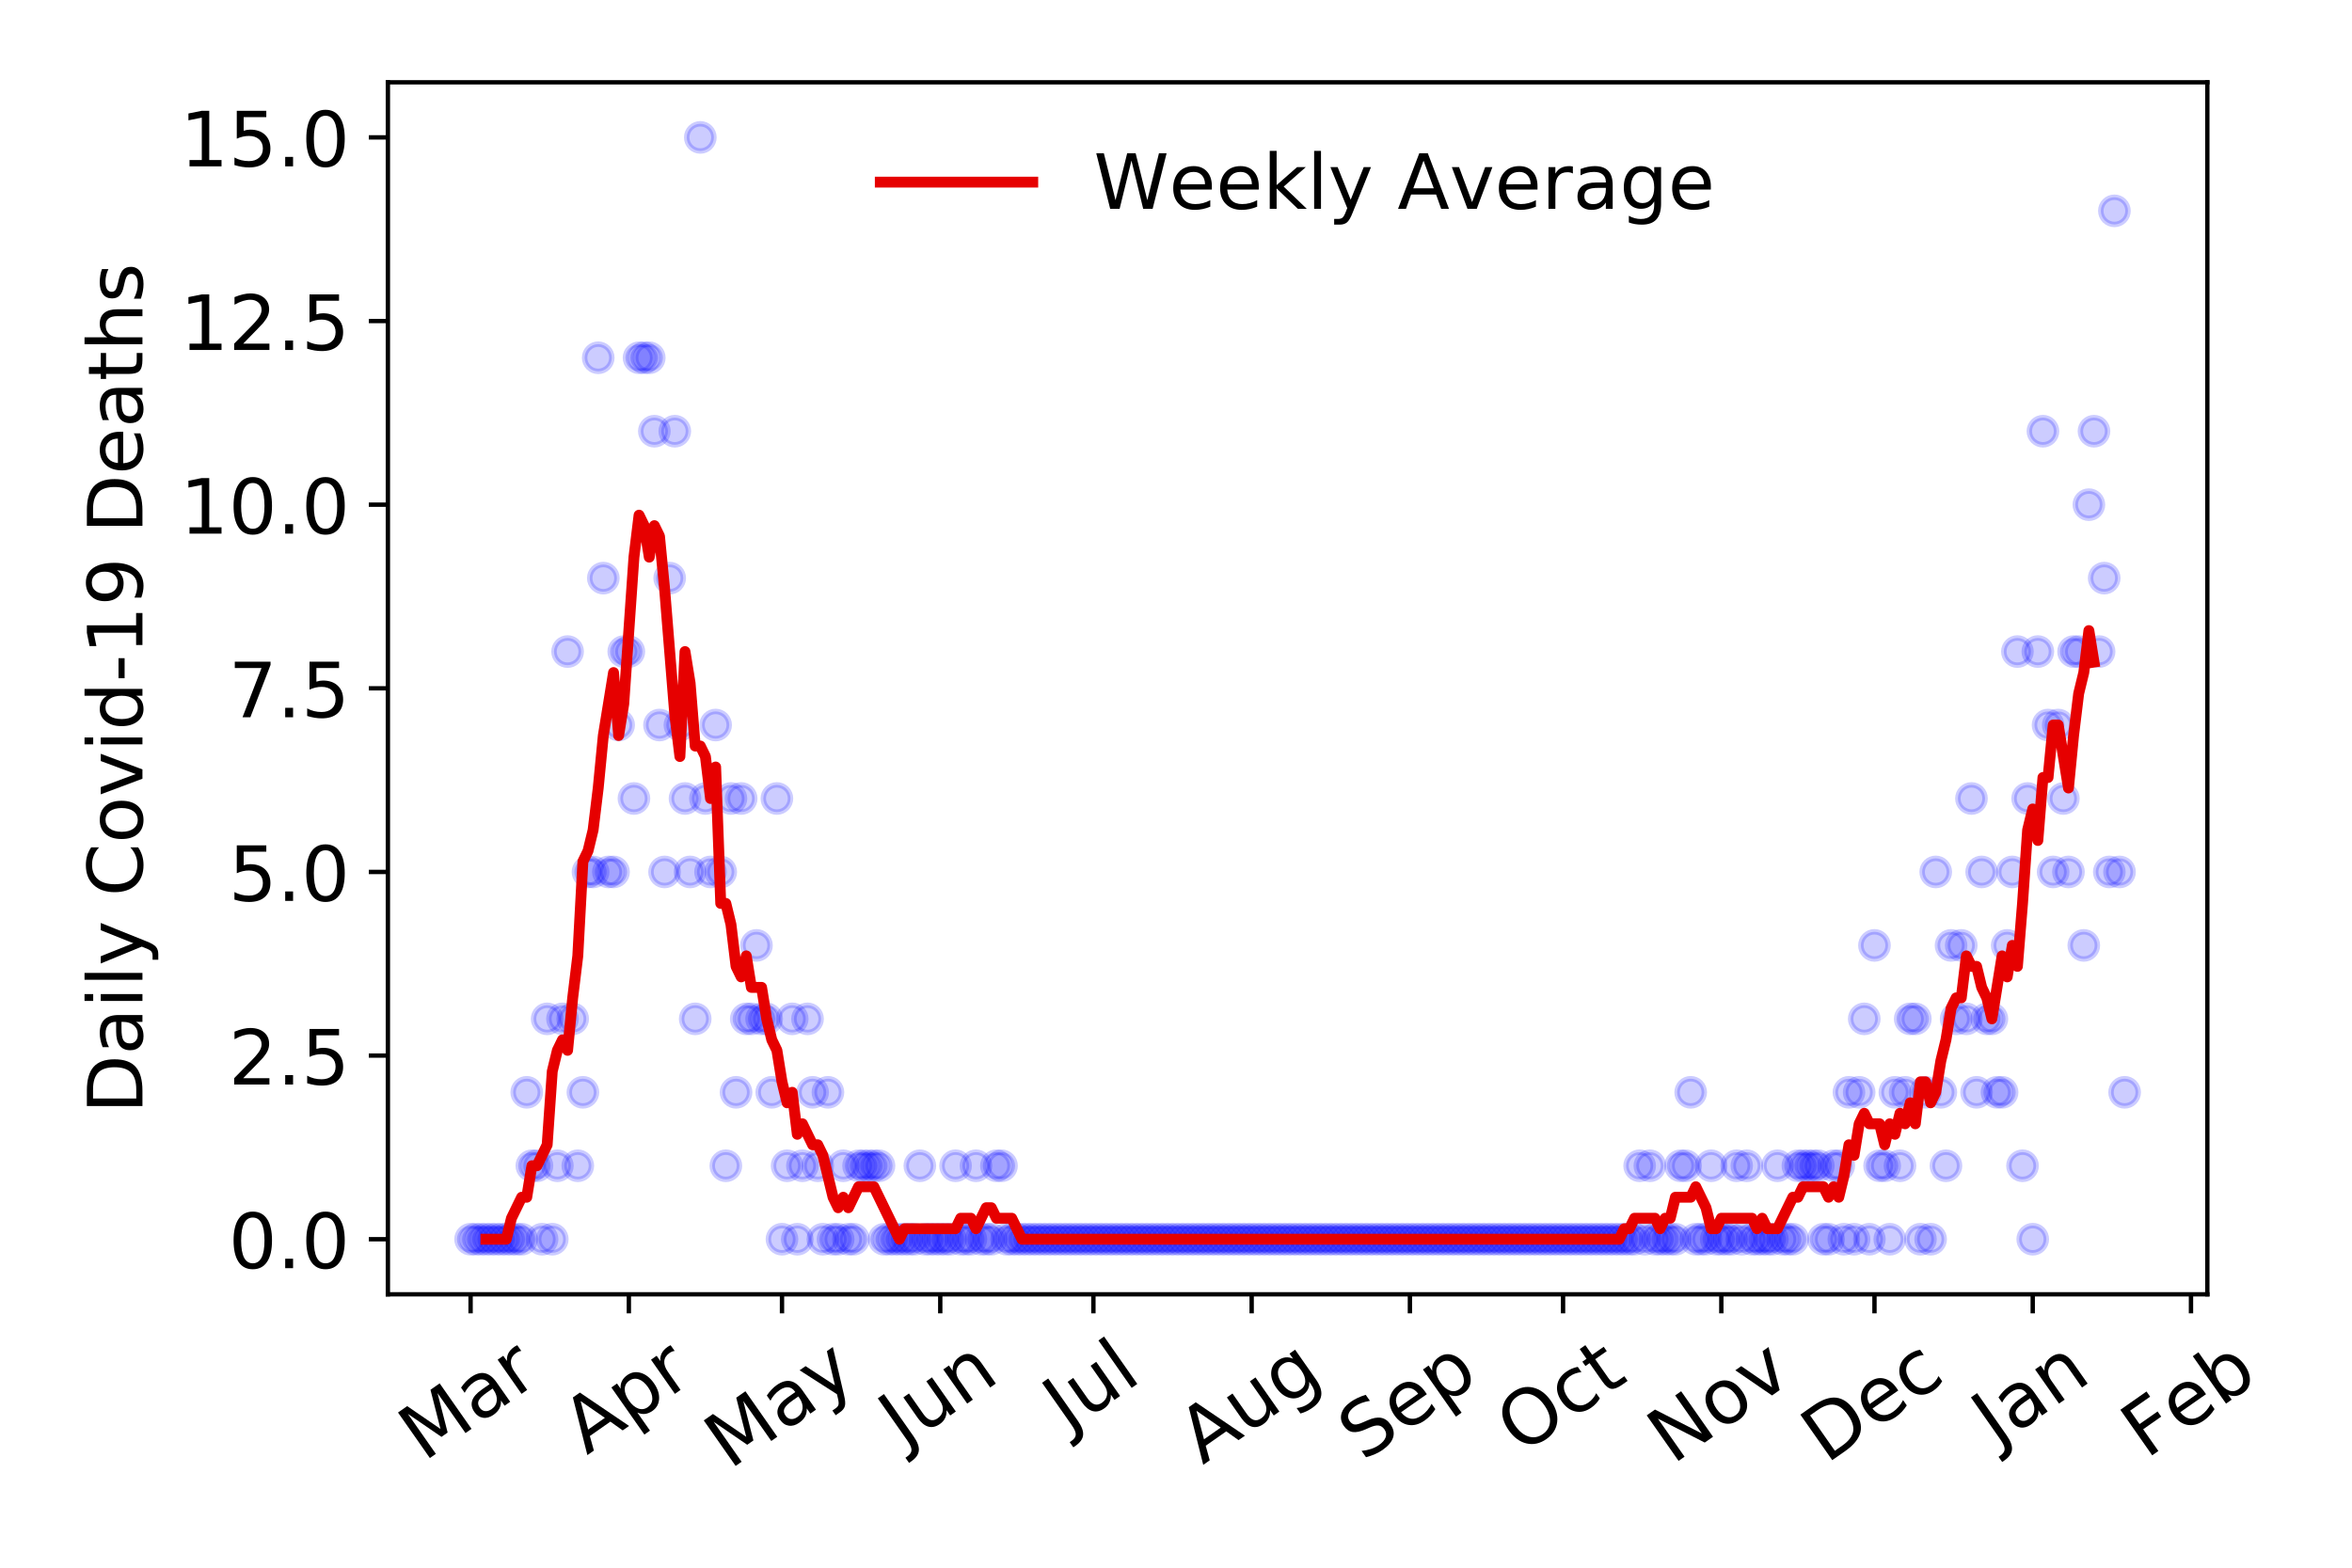 <?xml version="1.0" encoding="utf-8" standalone="no"?>
<!DOCTYPE svg PUBLIC "-//W3C//DTD SVG 1.1//EN"
  "http://www.w3.org/Graphics/SVG/1.1/DTD/svg11.dtd">
<!-- Created with matplotlib (https://matplotlib.org/) -->
<svg height="288pt" version="1.1" viewBox="0 0 432 288" width="432pt" xmlns="http://www.w3.org/2000/svg" xmlns:xlink="http://www.w3.org/1999/xlink">
 <defs>
  <style type="text/css">
*{stroke-linecap:butt;stroke-linejoin:round;}
  </style>
 </defs>
 <g id="figure_1">
  <g id="patch_1">
   <path d="M 0 288 
L 432 288 
L 432 0 
L 0 0 
z
" style="fill:#ffffff;"/>
  </g>
  <g id="axes_1">
   <g id="patch_2">
    <path d="M 71.245 237.778 
L 405.427 237.778 
L 405.427 15.12 
L 71.245 15.12 
z
" style="fill:#ffffff;"/>
   </g>
   <g id="matplotlib.axis_1">
    <g id="xtick_1">
     <g id="line2d_1">
      <defs>
       <path d="M 0 0 
L 0 3.5 
" id="m5cf43a656a" style="stroke:#000000;stroke-width:0.8;"/>
      </defs>
      <g>
       <use style="stroke:#000000;stroke-width:0.8;" x="86.435" xlink:href="#m5cf43a656a" y="237.778"/>
      </g>
     </g>
     <g id="text_1">
      <!-- Mar -->
      <defs>
       <path d="M 9.812 72.906 
L 24.516 72.906 
L 43.109 23.297 
L 61.812 72.906 
L 76.516 72.906 
L 76.516 0 
L 66.891 0 
L 66.891 64.016 
L 48.094 14.016 
L 38.188 14.016 
L 19.391 64.016 
L 19.391 0 
L 9.812 0 
z
" id="DejaVuSans-77"/>
       <path d="M 34.281 27.484 
Q 23.391 27.484 19.188 25 
Q 14.984 22.516 14.984 16.5 
Q 14.984 11.719 18.141 8.906 
Q 21.297 6.109 26.703 6.109 
Q 34.188 6.109 38.703 11.406 
Q 43.219 16.703 43.219 25.484 
L 43.219 27.484 
z
M 52.203 31.203 
L 52.203 0 
L 43.219 0 
L 43.219 8.297 
Q 40.141 3.328 35.547 0.953 
Q 30.953 -1.422 24.312 -1.422 
Q 15.922 -1.422 10.953 3.297 
Q 6 8.016 6 15.922 
Q 6 25.141 12.172 29.828 
Q 18.359 34.516 30.609 34.516 
L 43.219 34.516 
L 43.219 35.406 
Q 43.219 41.609 39.141 45 
Q 35.062 48.391 27.688 48.391 
Q 23 48.391 18.547 47.266 
Q 14.109 46.141 10.016 43.891 
L 10.016 52.203 
Q 14.938 54.109 19.578 55.047 
Q 24.219 56 28.609 56 
Q 40.484 56 46.344 49.844 
Q 52.203 43.703 52.203 31.203 
z
" id="DejaVuSans-97"/>
       <path d="M 41.109 46.297 
Q 39.594 47.172 37.812 47.578 
Q 36.031 48 33.891 48 
Q 26.266 48 22.188 43.047 
Q 18.109 38.094 18.109 28.812 
L 18.109 0 
L 9.078 0 
L 9.078 54.688 
L 18.109 54.688 
L 18.109 46.188 
Q 20.953 51.172 25.484 53.578 
Q 30.031 56 36.531 56 
Q 37.453 56 38.578 55.875 
Q 39.703 55.766 41.062 55.516 
z
" id="DejaVuSans-114"/>
      </defs>
      <g transform="translate(77.832 268.643)rotate(-35)scale(0.14 -0.14)">
       <use xlink:href="#DejaVuSans-77"/>
       <use x="86.279" xlink:href="#DejaVuSans-97"/>
       <use x="147.559" xlink:href="#DejaVuSans-114"/>
      </g>
     </g>
    </g>
    <g id="xtick_2">
     <g id="line2d_2">
      <g>
       <use style="stroke:#000000;stroke-width:0.8;" x="115.503" xlink:href="#m5cf43a656a" y="237.778"/>
      </g>
     </g>
     <g id="text_2">
      <!-- Apr -->
      <defs>
       <path d="M 34.188 63.188 
L 20.797 26.906 
L 47.609 26.906 
z
M 28.609 72.906 
L 39.797 72.906 
L 67.578 0 
L 57.328 0 
L 50.688 18.703 
L 17.828 18.703 
L 11.188 0 
L 0.781 0 
z
" id="DejaVuSans-65"/>
       <path d="M 18.109 8.203 
L 18.109 -20.797 
L 9.078 -20.797 
L 9.078 54.688 
L 18.109 54.688 
L 18.109 46.391 
Q 20.953 51.266 25.266 53.625 
Q 29.594 56 35.594 56 
Q 45.562 56 51.781 48.094 
Q 58.016 40.188 58.016 27.297 
Q 58.016 14.406 51.781 6.484 
Q 45.562 -1.422 35.594 -1.422 
Q 29.594 -1.422 25.266 0.953 
Q 20.953 3.328 18.109 8.203 
z
M 48.688 27.297 
Q 48.688 37.203 44.609 42.844 
Q 40.531 48.484 33.406 48.484 
Q 26.266 48.484 22.188 42.844 
Q 18.109 37.203 18.109 27.297 
Q 18.109 17.391 22.188 11.75 
Q 26.266 6.109 33.406 6.109 
Q 40.531 6.109 44.609 11.75 
Q 48.688 17.391 48.688 27.297 
z
" id="DejaVuSans-112"/>
      </defs>
      <g transform="translate(107.798 267.384)rotate(-35)scale(0.14 -0.14)">
       <use xlink:href="#DejaVuSans-65"/>
       <use x="68.408" xlink:href="#DejaVuSans-112"/>
       <use x="131.885" xlink:href="#DejaVuSans-114"/>
      </g>
     </g>
    </g>
    <g id="xtick_3">
     <g id="line2d_3">
      <g>
       <use style="stroke:#000000;stroke-width:0.8;" x="143.632" xlink:href="#m5cf43a656a" y="237.778"/>
      </g>
     </g>
     <g id="text_3">
      <!-- May -->
      <defs>
       <path d="M 32.172 -5.078 
Q 28.375 -14.844 24.75 -17.812 
Q 21.141 -20.797 15.094 -20.797 
L 7.906 -20.797 
L 7.906 -13.281 
L 13.188 -13.281 
Q 16.891 -13.281 18.938 -11.516 
Q 21 -9.766 23.484 -3.219 
L 25.094 0.875 
L 2.984 54.688 
L 12.5 54.688 
L 29.594 11.922 
L 46.688 54.688 
L 56.203 54.688 
z
" id="DejaVuSans-121"/>
      </defs>
      <g transform="translate(133.993 270.094)rotate(-35)scale(0.14 -0.14)">
       <use xlink:href="#DejaVuSans-77"/>
       <use x="86.279" xlink:href="#DejaVuSans-97"/>
       <use x="147.559" xlink:href="#DejaVuSans-121"/>
      </g>
     </g>
    </g>
    <g id="xtick_4">
     <g id="line2d_4">
      <g>
       <use style="stroke:#000000;stroke-width:0.8;" x="172.7" xlink:href="#m5cf43a656a" y="237.778"/>
      </g>
     </g>
     <g id="text_4">
      <!-- Jun -->
      <defs>
       <path d="M 9.812 72.906 
L 19.672 72.906 
L 19.672 5.078 
Q 19.672 -8.109 14.672 -14.062 
Q 9.672 -20.016 -1.422 -20.016 
L -5.172 -20.016 
L -5.172 -11.719 
L -2.094 -11.719 
Q 4.438 -11.719 7.125 -8.047 
Q 9.812 -4.391 9.812 5.078 
z
" id="DejaVuSans-74"/>
       <path d="M 8.5 21.578 
L 8.5 54.688 
L 17.484 54.688 
L 17.484 21.922 
Q 17.484 14.156 20.5 10.266 
Q 23.531 6.391 29.594 6.391 
Q 36.859 6.391 41.078 11.031 
Q 45.312 15.672 45.312 23.688 
L 45.312 54.688 
L 54.297 54.688 
L 54.297 0 
L 45.312 0 
L 45.312 8.406 
Q 42.047 3.422 37.719 1 
Q 33.406 -1.422 27.688 -1.422 
Q 18.266 -1.422 13.375 4.438 
Q 8.5 10.297 8.5 21.578 
z
M 31.109 56 
z
" id="DejaVuSans-117"/>
       <path d="M 54.891 33.016 
L 54.891 0 
L 45.906 0 
L 45.906 32.719 
Q 45.906 40.484 42.875 44.328 
Q 39.844 48.188 33.797 48.188 
Q 26.516 48.188 22.312 43.547 
Q 18.109 38.922 18.109 30.906 
L 18.109 0 
L 9.078 0 
L 9.078 54.688 
L 18.109 54.688 
L 18.109 46.188 
Q 21.344 51.125 25.703 53.562 
Q 30.078 56 35.797 56 
Q 45.219 56 50.047 50.172 
Q 54.891 44.344 54.891 33.016 
z
" id="DejaVuSans-110"/>
      </defs>
      <g transform="translate(165.956 266.039)rotate(-35)scale(0.14 -0.14)">
       <use xlink:href="#DejaVuSans-74"/>
       <use x="29.492" xlink:href="#DejaVuSans-117"/>
       <use x="92.871" xlink:href="#DejaVuSans-110"/>
      </g>
     </g>
    </g>
    <g id="xtick_5">
     <g id="line2d_5">
      <g>
       <use style="stroke:#000000;stroke-width:0.8;" x="200.83" xlink:href="#m5cf43a656a" y="237.778"/>
      </g>
     </g>
     <g id="text_5">
      <!-- Jul -->
      <defs>
       <path d="M 9.422 75.984 
L 18.406 75.984 
L 18.406 0 
L 9.422 0 
z
" id="DejaVuSans-108"/>
      </defs>
      <g transform="translate(196.127 263.181)rotate(-35)scale(0.14 -0.14)">
       <use xlink:href="#DejaVuSans-74"/>
       <use x="29.492" xlink:href="#DejaVuSans-117"/>
       <use x="92.871" xlink:href="#DejaVuSans-108"/>
      </g>
     </g>
    </g>
    <g id="xtick_6">
     <g id="line2d_6">
      <g>
       <use style="stroke:#000000;stroke-width:0.8;" x="229.897" xlink:href="#m5cf43a656a" y="237.778"/>
      </g>
     </g>
     <g id="text_6">
      <!-- Aug -->
      <defs>
       <path d="M 45.406 27.984 
Q 45.406 37.75 41.375 43.109 
Q 37.359 48.484 30.078 48.484 
Q 22.859 48.484 18.828 43.109 
Q 14.797 37.75 14.797 27.984 
Q 14.797 18.266 18.828 12.891 
Q 22.859 7.516 30.078 7.516 
Q 37.359 7.516 41.375 12.891 
Q 45.406 18.266 45.406 27.984 
z
M 54.391 6.781 
Q 54.391 -7.172 48.188 -13.984 
Q 42 -20.797 29.203 -20.797 
Q 24.469 -20.797 20.266 -20.094 
Q 16.062 -19.391 12.109 -17.922 
L 12.109 -9.188 
Q 16.062 -11.328 19.922 -12.344 
Q 23.781 -13.375 27.781 -13.375 
Q 36.625 -13.375 41.016 -8.766 
Q 45.406 -4.156 45.406 5.172 
L 45.406 9.625 
Q 42.625 4.781 38.281 2.391 
Q 33.938 0 27.875 0 
Q 17.828 0 11.672 7.656 
Q 5.516 15.328 5.516 27.984 
Q 5.516 40.672 11.672 48.328 
Q 17.828 56 27.875 56 
Q 33.938 56 38.281 53.609 
Q 42.625 51.219 45.406 46.391 
L 45.406 54.688 
L 54.391 54.688 
z
" id="DejaVuSans-103"/>
      </defs>
      <g transform="translate(220.916 269.172)rotate(-35)scale(0.14 -0.14)">
       <use xlink:href="#DejaVuSans-65"/>
       <use x="68.408" xlink:href="#DejaVuSans-117"/>
       <use x="131.787" xlink:href="#DejaVuSans-103"/>
      </g>
     </g>
    </g>
    <g id="xtick_7">
     <g id="line2d_7">
      <g>
       <use style="stroke:#000000;stroke-width:0.8;" x="258.964" xlink:href="#m5cf43a656a" y="237.778"/>
      </g>
     </g>
     <g id="text_7">
      <!-- Sep -->
      <defs>
       <path d="M 53.516 70.516 
L 53.516 60.891 
Q 47.906 63.578 42.922 64.891 
Q 37.938 66.219 33.297 66.219 
Q 25.25 66.219 20.875 63.094 
Q 16.5 59.969 16.5 54.203 
Q 16.5 49.359 19.406 46.891 
Q 22.312 44.438 30.422 42.922 
L 36.375 41.703 
Q 47.406 39.594 52.656 34.297 
Q 57.906 29 57.906 20.125 
Q 57.906 9.516 50.797 4.047 
Q 43.703 -1.422 29.984 -1.422 
Q 24.812 -1.422 18.969 -0.25 
Q 13.141 0.922 6.891 3.219 
L 6.891 13.375 
Q 12.891 10.016 18.656 8.297 
Q 24.422 6.594 29.984 6.594 
Q 38.422 6.594 43.016 9.906 
Q 47.609 13.234 47.609 19.391 
Q 47.609 24.75 44.312 27.781 
Q 41.016 30.812 33.5 32.328 
L 27.484 33.5 
Q 16.453 35.688 11.516 40.375 
Q 6.594 45.062 6.594 53.422 
Q 6.594 63.094 13.406 68.656 
Q 20.219 74.219 32.172 74.219 
Q 37.312 74.219 42.625 73.281 
Q 47.953 72.359 53.516 70.516 
z
" id="DejaVuSans-83"/>
       <path d="M 56.203 29.594 
L 56.203 25.203 
L 14.891 25.203 
Q 15.484 15.922 20.484 11.062 
Q 25.484 6.203 34.422 6.203 
Q 39.594 6.203 44.453 7.469 
Q 49.312 8.734 54.109 11.281 
L 54.109 2.781 
Q 49.266 0.734 44.188 -0.344 
Q 39.109 -1.422 33.891 -1.422 
Q 20.797 -1.422 13.156 6.188 
Q 5.516 13.812 5.516 26.812 
Q 5.516 40.234 12.766 48.109 
Q 20.016 56 32.328 56 
Q 43.359 56 49.781 48.891 
Q 56.203 41.797 56.203 29.594 
z
M 47.219 32.234 
Q 47.125 39.594 43.094 43.984 
Q 39.062 48.391 32.422 48.391 
Q 24.906 48.391 20.391 44.141 
Q 15.875 39.891 15.188 32.172 
z
" id="DejaVuSans-101"/>
      </defs>
      <g transform="translate(250.372 268.629)rotate(-35)scale(0.14 -0.14)">
       <use xlink:href="#DejaVuSans-83"/>
       <use x="63.477" xlink:href="#DejaVuSans-101"/>
       <use x="125" xlink:href="#DejaVuSans-112"/>
      </g>
     </g>
    </g>
    <g id="xtick_8">
     <g id="line2d_8">
      <g>
       <use style="stroke:#000000;stroke-width:0.8;" x="287.094" xlink:href="#m5cf43a656a" y="237.778"/>
      </g>
     </g>
     <g id="text_8">
      <!-- Oct -->
      <defs>
       <path d="M 39.406 66.219 
Q 28.656 66.219 22.328 58.203 
Q 16.016 50.203 16.016 36.375 
Q 16.016 22.609 22.328 14.594 
Q 28.656 6.594 39.406 6.594 
Q 50.141 6.594 56.422 14.594 
Q 62.703 22.609 62.703 36.375 
Q 62.703 50.203 56.422 58.203 
Q 50.141 66.219 39.406 66.219 
z
M 39.406 74.219 
Q 54.734 74.219 63.906 63.938 
Q 73.094 53.656 73.094 36.375 
Q 73.094 19.141 63.906 8.859 
Q 54.734 -1.422 39.406 -1.422 
Q 24.031 -1.422 14.812 8.828 
Q 5.609 19.094 5.609 36.375 
Q 5.609 53.656 14.812 63.938 
Q 24.031 74.219 39.406 74.219 
z
" id="DejaVuSans-79"/>
       <path d="M 48.781 52.594 
L 48.781 44.188 
Q 44.969 46.297 41.141 47.344 
Q 37.312 48.391 33.406 48.391 
Q 24.656 48.391 19.812 42.844 
Q 14.984 37.312 14.984 27.297 
Q 14.984 17.281 19.812 11.734 
Q 24.656 6.203 33.406 6.203 
Q 37.312 6.203 41.141 7.25 
Q 44.969 8.297 48.781 10.406 
L 48.781 2.094 
Q 45.016 0.344 40.984 -0.531 
Q 36.969 -1.422 32.422 -1.422 
Q 20.062 -1.422 12.781 6.344 
Q 5.516 14.109 5.516 27.297 
Q 5.516 40.672 12.859 48.328 
Q 20.219 56 33.016 56 
Q 37.156 56 41.109 55.141 
Q 45.062 54.297 48.781 52.594 
z
" id="DejaVuSans-99"/>
       <path d="M 18.312 70.219 
L 18.312 54.688 
L 36.812 54.688 
L 36.812 47.703 
L 18.312 47.703 
L 18.312 18.016 
Q 18.312 11.328 20.141 9.422 
Q 21.969 7.516 27.594 7.516 
L 36.812 7.516 
L 36.812 0 
L 27.594 0 
Q 17.188 0 13.234 3.875 
Q 9.281 7.766 9.281 18.016 
L 9.281 47.703 
L 2.688 47.703 
L 2.688 54.688 
L 9.281 54.688 
L 9.281 70.219 
z
" id="DejaVuSans-116"/>
      </defs>
      <g transform="translate(279.395 267.377)rotate(-35)scale(0.14 -0.14)">
       <use xlink:href="#DejaVuSans-79"/>
       <use x="78.711" xlink:href="#DejaVuSans-99"/>
       <use x="133.691" xlink:href="#DejaVuSans-116"/>
      </g>
     </g>
    </g>
    <g id="xtick_9">
     <g id="line2d_9">
      <g>
       <use style="stroke:#000000;stroke-width:0.8;" x="316.162" xlink:href="#m5cf43a656a" y="237.778"/>
      </g>
     </g>
     <g id="text_9">
      <!-- Nov -->
      <defs>
       <path d="M 9.812 72.906 
L 23.094 72.906 
L 55.422 11.922 
L 55.422 72.906 
L 64.984 72.906 
L 64.984 0 
L 51.703 0 
L 19.391 60.984 
L 19.391 0 
L 9.812 0 
z
" id="DejaVuSans-78"/>
       <path d="M 30.609 48.391 
Q 23.391 48.391 19.188 42.75 
Q 14.984 37.109 14.984 27.297 
Q 14.984 17.484 19.156 11.844 
Q 23.344 6.203 30.609 6.203 
Q 37.797 6.203 41.984 11.859 
Q 46.188 17.531 46.188 27.297 
Q 46.188 37.016 41.984 42.703 
Q 37.797 48.391 30.609 48.391 
z
M 30.609 56 
Q 42.328 56 49.016 48.375 
Q 55.719 40.766 55.719 27.297 
Q 55.719 13.875 49.016 6.219 
Q 42.328 -1.422 30.609 -1.422 
Q 18.844 -1.422 12.172 6.219 
Q 5.516 13.875 5.516 27.297 
Q 5.516 40.766 12.172 48.375 
Q 18.844 56 30.609 56 
z
" id="DejaVuSans-111"/>
       <path d="M 2.984 54.688 
L 12.5 54.688 
L 29.594 8.797 
L 46.688 54.688 
L 56.203 54.688 
L 35.688 0 
L 23.484 0 
z
" id="DejaVuSans-118"/>
      </defs>
      <g transform="translate(307.185 269.166)rotate(-35)scale(0.14 -0.14)">
       <use xlink:href="#DejaVuSans-78"/>
       <use x="74.805" xlink:href="#DejaVuSans-111"/>
       <use x="135.986" xlink:href="#DejaVuSans-118"/>
      </g>
     </g>
    </g>
    <g id="xtick_10">
     <g id="line2d_10">
      <g>
       <use style="stroke:#000000;stroke-width:0.8;" x="344.291" xlink:href="#m5cf43a656a" y="237.778"/>
      </g>
     </g>
     <g id="text_10">
      <!-- Dec -->
      <defs>
       <path d="M 19.672 64.797 
L 19.672 8.109 
L 31.594 8.109 
Q 46.688 8.109 53.688 14.938 
Q 60.688 21.781 60.688 36.531 
Q 60.688 51.172 53.688 57.984 
Q 46.688 64.797 31.594 64.797 
z
M 9.812 72.906 
L 30.078 72.906 
Q 51.266 72.906 61.172 64.094 
Q 71.094 55.281 71.094 36.531 
Q 71.094 17.672 61.125 8.828 
Q 51.172 0 30.078 0 
L 9.812 0 
z
" id="DejaVuSans-68"/>
      </defs>
      <g transform="translate(335.411 269.032)rotate(-35)scale(0.14 -0.14)">
       <use xlink:href="#DejaVuSans-68"/>
       <use x="77.002" xlink:href="#DejaVuSans-101"/>
       <use x="138.525" xlink:href="#DejaVuSans-99"/>
      </g>
     </g>
    </g>
    <g id="xtick_11">
     <g id="line2d_11">
      <g>
       <use style="stroke:#000000;stroke-width:0.8;" x="373.359" xlink:href="#m5cf43a656a" y="237.778"/>
      </g>
     </g>
     <g id="text_11">
      <!-- Jan -->
      <g transform="translate(366.735 265.871)rotate(-35)scale(0.14 -0.14)">
       <use xlink:href="#DejaVuSans-74"/>
       <use x="29.492" xlink:href="#DejaVuSans-97"/>
       <use x="90.771" xlink:href="#DejaVuSans-110"/>
      </g>
     </g>
    </g>
    <g id="xtick_12">
     <g id="line2d_12">
      <g>
       <use style="stroke:#000000;stroke-width:0.8;" x="402.426" xlink:href="#m5cf43a656a" y="237.778"/>
      </g>
     </g>
     <g id="text_12">
      <!-- Feb -->
      <defs>
       <path d="M 9.812 72.906 
L 51.703 72.906 
L 51.703 64.594 
L 19.672 64.594 
L 19.672 43.109 
L 48.578 43.109 
L 48.578 34.812 
L 19.672 34.812 
L 19.672 0 
L 9.812 0 
z
" id="DejaVuSans-70"/>
       <path d="M 48.688 27.297 
Q 48.688 37.203 44.609 42.844 
Q 40.531 48.484 33.406 48.484 
Q 26.266 48.484 22.188 42.844 
Q 18.109 37.203 18.109 27.297 
Q 18.109 17.391 22.188 11.75 
Q 26.266 6.109 33.406 6.109 
Q 40.531 6.109 44.609 11.75 
Q 48.688 17.391 48.688 27.297 
z
M 18.109 46.391 
Q 20.953 51.266 25.266 53.625 
Q 29.594 56 35.594 56 
Q 45.562 56 51.781 48.094 
Q 58.016 40.188 58.016 27.297 
Q 58.016 14.406 51.781 6.484 
Q 45.562 -1.422 35.594 -1.422 
Q 29.594 -1.422 25.266 0.953 
Q 20.953 3.328 18.109 8.203 
L 18.109 0 
L 9.078 0 
L 9.078 75.984 
L 18.109 75.984 
z
" id="DejaVuSans-98"/>
      </defs>
      <g transform="translate(394.18 268.143)rotate(-35)scale(0.14 -0.14)">
       <use xlink:href="#DejaVuSans-70"/>
       <use x="57.441" xlink:href="#DejaVuSans-101"/>
       <use x="118.965" xlink:href="#DejaVuSans-98"/>
      </g>
     </g>
    </g>
   </g>
   <g id="matplotlib.axis_2">
    <g id="ytick_1">
     <g id="line2d_13">
      <defs>
       <path d="M 0 0 
L -3.5 0 
" id="m3b9d17879f" style="stroke:#000000;stroke-width:0.8;"/>
      </defs>
      <g>
       <use style="stroke:#000000;stroke-width:0.8;" x="71.245" xlink:href="#m3b9d17879f" y="227.657"/>
      </g>
     </g>
     <g id="text_13">
      <!-- 0.0 -->
      <defs>
       <path d="M 31.781 66.406 
Q 24.172 66.406 20.328 58.906 
Q 16.5 51.422 16.5 36.375 
Q 16.5 21.391 20.328 13.891 
Q 24.172 6.391 31.781 6.391 
Q 39.453 6.391 43.281 13.891 
Q 47.125 21.391 47.125 36.375 
Q 47.125 51.422 43.281 58.906 
Q 39.453 66.406 31.781 66.406 
z
M 31.781 74.219 
Q 44.047 74.219 50.516 64.516 
Q 56.984 54.828 56.984 36.375 
Q 56.984 17.969 50.516 8.266 
Q 44.047 -1.422 31.781 -1.422 
Q 19.531 -1.422 13.062 8.266 
Q 6.594 17.969 6.594 36.375 
Q 6.594 54.828 13.062 64.516 
Q 19.531 74.219 31.781 74.219 
z
" id="DejaVuSans-48"/>
       <path d="M 10.688 12.406 
L 21 12.406 
L 21 0 
L 10.688 0 
z
" id="DejaVuSans-46"/>
      </defs>
      <g transform="translate(41.981 232.976)scale(0.14 -0.14)">
       <use xlink:href="#DejaVuSans-48"/>
       <use x="63.623" xlink:href="#DejaVuSans-46"/>
       <use x="95.41" xlink:href="#DejaVuSans-48"/>
      </g>
     </g>
    </g>
    <g id="ytick_2">
     <g id="line2d_14">
      <g>
       <use style="stroke:#000000;stroke-width:0.8;" x="71.245" xlink:href="#m3b9d17879f" y="193.921"/>
      </g>
     </g>
     <g id="text_14">
      <!-- 2.5 -->
      <defs>
       <path d="M 19.188 8.297 
L 53.609 8.297 
L 53.609 0 
L 7.328 0 
L 7.328 8.297 
Q 12.938 14.109 22.625 23.891 
Q 32.328 33.688 34.812 36.531 
Q 39.547 41.844 41.422 45.531 
Q 43.312 49.219 43.312 52.781 
Q 43.312 58.594 39.234 62.25 
Q 35.156 65.922 28.609 65.922 
Q 23.969 65.922 18.812 64.312 
Q 13.672 62.703 7.812 59.422 
L 7.812 69.391 
Q 13.766 71.781 18.938 73 
Q 24.125 74.219 28.422 74.219 
Q 39.75 74.219 46.484 68.547 
Q 53.219 62.891 53.219 53.422 
Q 53.219 48.922 51.531 44.891 
Q 49.859 40.875 45.406 35.406 
Q 44.188 33.984 37.641 27.219 
Q 31.109 20.453 19.188 8.297 
z
" id="DejaVuSans-50"/>
       <path d="M 10.797 72.906 
L 49.516 72.906 
L 49.516 64.594 
L 19.828 64.594 
L 19.828 46.734 
Q 21.969 47.469 24.109 47.828 
Q 26.266 48.188 28.422 48.188 
Q 40.625 48.188 47.75 41.5 
Q 54.891 34.812 54.891 23.391 
Q 54.891 11.625 47.562 5.094 
Q 40.234 -1.422 26.906 -1.422 
Q 22.312 -1.422 17.547 -0.641 
Q 12.797 0.141 7.719 1.703 
L 7.719 11.625 
Q 12.109 9.234 16.797 8.062 
Q 21.484 6.891 26.703 6.891 
Q 35.156 6.891 40.078 11.328 
Q 45.016 15.766 45.016 23.391 
Q 45.016 31 40.078 35.438 
Q 35.156 39.891 26.703 39.891 
Q 22.75 39.891 18.812 39.016 
Q 14.891 38.141 10.797 36.281 
z
" id="DejaVuSans-53"/>
      </defs>
      <g transform="translate(41.981 199.24)scale(0.14 -0.14)">
       <use xlink:href="#DejaVuSans-50"/>
       <use x="63.623" xlink:href="#DejaVuSans-46"/>
       <use x="95.41" xlink:href="#DejaVuSans-53"/>
      </g>
     </g>
    </g>
    <g id="ytick_3">
     <g id="line2d_15">
      <g>
       <use style="stroke:#000000;stroke-width:0.8;" x="71.245" xlink:href="#m3b9d17879f" y="160.185"/>
      </g>
     </g>
     <g id="text_15">
      <!-- 5.0 -->
      <g transform="translate(41.981 165.504)scale(0.14 -0.14)">
       <use xlink:href="#DejaVuSans-53"/>
       <use x="63.623" xlink:href="#DejaVuSans-46"/>
       <use x="95.41" xlink:href="#DejaVuSans-48"/>
      </g>
     </g>
    </g>
    <g id="ytick_4">
     <g id="line2d_16">
      <g>
       <use style="stroke:#000000;stroke-width:0.8;" x="71.245" xlink:href="#m3b9d17879f" y="126.449"/>
      </g>
     </g>
     <g id="text_16">
      <!-- 7.5 -->
      <defs>
       <path d="M 8.203 72.906 
L 55.078 72.906 
L 55.078 68.703 
L 28.609 0 
L 18.312 0 
L 43.219 64.594 
L 8.203 64.594 
z
" id="DejaVuSans-55"/>
      </defs>
      <g transform="translate(41.981 131.768)scale(0.14 -0.14)">
       <use xlink:href="#DejaVuSans-55"/>
       <use x="63.623" xlink:href="#DejaVuSans-46"/>
       <use x="95.41" xlink:href="#DejaVuSans-53"/>
      </g>
     </g>
    </g>
    <g id="ytick_5">
     <g id="line2d_17">
      <g>
       <use style="stroke:#000000;stroke-width:0.8;" x="71.245" xlink:href="#m3b9d17879f" y="92.713"/>
      </g>
     </g>
     <g id="text_17">
      <!-- 10.0 -->
      <defs>
       <path d="M 12.406 8.297 
L 28.516 8.297 
L 28.516 63.922 
L 10.984 60.406 
L 10.984 69.391 
L 28.422 72.906 
L 38.281 72.906 
L 38.281 8.297 
L 54.391 8.297 
L 54.391 0 
L 12.406 0 
z
" id="DejaVuSans-49"/>
      </defs>
      <g transform="translate(33.073 98.032)scale(0.14 -0.14)">
       <use xlink:href="#DejaVuSans-49"/>
       <use x="63.623" xlink:href="#DejaVuSans-48"/>
       <use x="127.246" xlink:href="#DejaVuSans-46"/>
       <use x="159.033" xlink:href="#DejaVuSans-48"/>
      </g>
     </g>
    </g>
    <g id="ytick_6">
     <g id="line2d_18">
      <g>
       <use style="stroke:#000000;stroke-width:0.8;" x="71.245" xlink:href="#m3b9d17879f" y="58.977"/>
      </g>
     </g>
     <g id="text_18">
      <!-- 12.5 -->
      <g transform="translate(33.073 64.296)scale(0.14 -0.14)">
       <use xlink:href="#DejaVuSans-49"/>
       <use x="63.623" xlink:href="#DejaVuSans-50"/>
       <use x="127.246" xlink:href="#DejaVuSans-46"/>
       <use x="159.033" xlink:href="#DejaVuSans-53"/>
      </g>
     </g>
    </g>
    <g id="ytick_7">
     <g id="line2d_19">
      <g>
       <use style="stroke:#000000;stroke-width:0.8;" x="71.245" xlink:href="#m3b9d17879f" y="25.241"/>
      </g>
     </g>
     <g id="text_19">
      <!-- 15.0 -->
      <g transform="translate(33.073 30.56)scale(0.14 -0.14)">
       <use xlink:href="#DejaVuSans-49"/>
       <use x="63.623" xlink:href="#DejaVuSans-53"/>
       <use x="127.246" xlink:href="#DejaVuSans-46"/>
       <use x="159.033" xlink:href="#DejaVuSans-48"/>
      </g>
     </g>
    </g>
    <g id="text_20">
     <!-- Daily Covid-19 Deaths -->
     <defs>
      <path d="M 9.422 54.688 
L 18.406 54.688 
L 18.406 0 
L 9.422 0 
z
M 9.422 75.984 
L 18.406 75.984 
L 18.406 64.594 
L 9.422 64.594 
z
" id="DejaVuSans-105"/>
      <path id="DejaVuSans-32"/>
      <path d="M 64.406 67.281 
L 64.406 56.891 
Q 59.422 61.531 53.781 63.812 
Q 48.141 66.109 41.797 66.109 
Q 29.297 66.109 22.656 58.469 
Q 16.016 50.828 16.016 36.375 
Q 16.016 21.969 22.656 14.328 
Q 29.297 6.688 41.797 6.688 
Q 48.141 6.688 53.781 8.984 
Q 59.422 11.281 64.406 15.922 
L 64.406 5.609 
Q 59.234 2.094 53.438 0.328 
Q 47.656 -1.422 41.219 -1.422 
Q 24.656 -1.422 15.125 8.703 
Q 5.609 18.844 5.609 36.375 
Q 5.609 53.953 15.125 64.078 
Q 24.656 74.219 41.219 74.219 
Q 47.75 74.219 53.531 72.484 
Q 59.328 70.75 64.406 67.281 
z
" id="DejaVuSans-67"/>
      <path d="M 45.406 46.391 
L 45.406 75.984 
L 54.391 75.984 
L 54.391 0 
L 45.406 0 
L 45.406 8.203 
Q 42.578 3.328 38.25 0.953 
Q 33.938 -1.422 27.875 -1.422 
Q 17.969 -1.422 11.734 6.484 
Q 5.516 14.406 5.516 27.297 
Q 5.516 40.188 11.734 48.094 
Q 17.969 56 27.875 56 
Q 33.938 56 38.25 53.625 
Q 42.578 51.266 45.406 46.391 
z
M 14.797 27.297 
Q 14.797 17.391 18.875 11.75 
Q 22.953 6.109 30.078 6.109 
Q 37.203 6.109 41.297 11.75 
Q 45.406 17.391 45.406 27.297 
Q 45.406 37.203 41.297 42.844 
Q 37.203 48.484 30.078 48.484 
Q 22.953 48.484 18.875 42.844 
Q 14.797 37.203 14.797 27.297 
z
" id="DejaVuSans-100"/>
      <path d="M 4.891 31.391 
L 31.203 31.391 
L 31.203 23.391 
L 4.891 23.391 
z
" id="DejaVuSans-45"/>
      <path d="M 10.984 1.516 
L 10.984 10.5 
Q 14.703 8.734 18.5 7.812 
Q 22.312 6.891 25.984 6.891 
Q 35.75 6.891 40.891 13.453 
Q 46.047 20.016 46.781 33.406 
Q 43.953 29.203 39.594 26.953 
Q 35.25 24.703 29.984 24.703 
Q 19.047 24.703 12.672 31.312 
Q 6.297 37.938 6.297 49.422 
Q 6.297 60.641 12.938 67.422 
Q 19.578 74.219 30.609 74.219 
Q 43.266 74.219 49.922 64.516 
Q 56.594 54.828 56.594 36.375 
Q 56.594 19.141 48.406 8.859 
Q 40.234 -1.422 26.422 -1.422 
Q 22.703 -1.422 18.891 -0.688 
Q 15.094 0.047 10.984 1.516 
z
M 30.609 32.422 
Q 37.25 32.422 41.125 36.953 
Q 45.016 41.5 45.016 49.422 
Q 45.016 57.281 41.125 61.844 
Q 37.25 66.406 30.609 66.406 
Q 23.969 66.406 20.094 61.844 
Q 16.219 57.281 16.219 49.422 
Q 16.219 41.5 20.094 36.953 
Q 23.969 32.422 30.609 32.422 
z
" id="DejaVuSans-57"/>
      <path d="M 54.891 33.016 
L 54.891 0 
L 45.906 0 
L 45.906 32.719 
Q 45.906 40.484 42.875 44.328 
Q 39.844 48.188 33.797 48.188 
Q 26.516 48.188 22.312 43.547 
Q 18.109 38.922 18.109 30.906 
L 18.109 0 
L 9.078 0 
L 9.078 75.984 
L 18.109 75.984 
L 18.109 46.188 
Q 21.344 51.125 25.703 53.562 
Q 30.078 56 35.797 56 
Q 45.219 56 50.047 50.172 
Q 54.891 44.344 54.891 33.016 
z
" id="DejaVuSans-104"/>
      <path d="M 44.281 53.078 
L 44.281 44.578 
Q 40.484 46.531 36.375 47.5 
Q 32.281 48.484 27.875 48.484 
Q 21.188 48.484 17.844 46.438 
Q 14.5 44.391 14.5 40.281 
Q 14.5 37.156 16.891 35.375 
Q 19.281 33.594 26.516 31.984 
L 29.594 31.297 
Q 39.156 29.25 43.188 25.516 
Q 47.219 21.781 47.219 15.094 
Q 47.219 7.469 41.188 3.016 
Q 35.156 -1.422 24.609 -1.422 
Q 20.219 -1.422 15.453 -0.562 
Q 10.688 0.297 5.422 2 
L 5.422 11.281 
Q 10.406 8.688 15.234 7.391 
Q 20.062 6.109 24.812 6.109 
Q 31.156 6.109 34.562 8.281 
Q 37.984 10.453 37.984 14.406 
Q 37.984 18.062 35.516 20.016 
Q 33.062 21.969 24.703 23.781 
L 21.578 24.516 
Q 13.234 26.266 9.516 29.906 
Q 5.812 33.547 5.812 39.891 
Q 5.812 47.609 11.281 51.797 
Q 16.75 56 26.812 56 
Q 31.781 56 36.172 55.266 
Q 40.578 54.547 44.281 53.078 
z
" id="DejaVuSans-115"/>
     </defs>
     <g transform="translate(26.162 204.56)rotate(-90)scale(0.14 -0.14)">
      <use xlink:href="#DejaVuSans-68"/>
      <use x="77.002" xlink:href="#DejaVuSans-97"/>
      <use x="138.281" xlink:href="#DejaVuSans-105"/>
      <use x="166.064" xlink:href="#DejaVuSans-108"/>
      <use x="193.848" xlink:href="#DejaVuSans-121"/>
      <use x="253.027" xlink:href="#DejaVuSans-32"/>
      <use x="284.814" xlink:href="#DejaVuSans-67"/>
      <use x="354.639" xlink:href="#DejaVuSans-111"/>
      <use x="415.82" xlink:href="#DejaVuSans-118"/>
      <use x="475" xlink:href="#DejaVuSans-105"/>
      <use x="502.783" xlink:href="#DejaVuSans-100"/>
      <use x="566.26" xlink:href="#DejaVuSans-45"/>
      <use x="602.344" xlink:href="#DejaVuSans-49"/>
      <use x="665.967" xlink:href="#DejaVuSans-57"/>
      <use x="729.59" xlink:href="#DejaVuSans-32"/>
      <use x="761.377" xlink:href="#DejaVuSans-68"/>
      <use x="838.379" xlink:href="#DejaVuSans-101"/>
      <use x="899.902" xlink:href="#DejaVuSans-97"/>
      <use x="961.182" xlink:href="#DejaVuSans-116"/>
      <use x="1000.391" xlink:href="#DejaVuSans-104"/>
      <use x="1063.77" xlink:href="#DejaVuSans-115"/>
     </g>
    </g>
   </g>
   <g id="line2d_20">
    <defs>
     <path d="M 0 2.5 
C 0.663 2.5 1.299 2.237 1.768 1.768 
C 2.237 1.299 2.5 0.663 2.5 0 
C 2.5 -0.663 2.237 -1.299 1.768 -1.768 
C 1.299 -2.237 0.663 -2.5 0 -2.5 
C -0.663 -2.5 -1.299 -2.237 -1.768 -1.768 
C -2.237 -1.299 -2.5 -0.663 -2.5 0 
C -2.5 0.663 -2.237 1.299 -1.768 1.768 
C -1.299 2.237 -0.663 2.5 0 2.5 
z
" id="m2a9039200d" style="stroke:#0000ff;stroke-opacity:0.2;"/>
    </defs>
    <g clip-path="url(#pa47de503a1)">
     <use style="fill:#0000ff;fill-opacity:0.2;stroke:#0000ff;stroke-opacity:0.2;" x="86.435" xlink:href="#m2a9039200d" y="227.657"/>
     <use style="fill:#0000ff;fill-opacity:0.2;stroke:#0000ff;stroke-opacity:0.2;" x="87.373" xlink:href="#m2a9039200d" y="227.657"/>
     <use style="fill:#0000ff;fill-opacity:0.2;stroke:#0000ff;stroke-opacity:0.2;" x="88.31" xlink:href="#m2a9039200d" y="227.657"/>
     <use style="fill:#0000ff;fill-opacity:0.2;stroke:#0000ff;stroke-opacity:0.2;" x="89.248" xlink:href="#m2a9039200d" y="227.657"/>
     <use style="fill:#0000ff;fill-opacity:0.2;stroke:#0000ff;stroke-opacity:0.2;" x="90.186" xlink:href="#m2a9039200d" y="227.657"/>
     <use style="fill:#0000ff;fill-opacity:0.2;stroke:#0000ff;stroke-opacity:0.2;" x="91.123" xlink:href="#m2a9039200d" y="227.657"/>
     <use style="fill:#0000ff;fill-opacity:0.2;stroke:#0000ff;stroke-opacity:0.2;" x="92.061" xlink:href="#m2a9039200d" y="227.657"/>
     <use style="fill:#0000ff;fill-opacity:0.2;stroke:#0000ff;stroke-opacity:0.2;" x="92.999" xlink:href="#m2a9039200d" y="227.657"/>
     <use style="fill:#0000ff;fill-opacity:0.2;stroke:#0000ff;stroke-opacity:0.2;" x="93.936" xlink:href="#m2a9039200d" y="227.657"/>
     <use style="fill:#0000ff;fill-opacity:0.2;stroke:#0000ff;stroke-opacity:0.2;" x="94.874" xlink:href="#m2a9039200d" y="227.657"/>
     <use style="fill:#0000ff;fill-opacity:0.2;stroke:#0000ff;stroke-opacity:0.2;" x="95.812" xlink:href="#m2a9039200d" y="227.657"/>
     <use style="fill:#0000ff;fill-opacity:0.2;stroke:#0000ff;stroke-opacity:0.2;" x="96.749" xlink:href="#m2a9039200d" y="200.668"/>
     <use style="fill:#0000ff;fill-opacity:0.2;stroke:#0000ff;stroke-opacity:0.2;" x="97.687" xlink:href="#m2a9039200d" y="214.163"/>
     <use style="fill:#0000ff;fill-opacity:0.2;stroke:#0000ff;stroke-opacity:0.2;" x="98.625" xlink:href="#m2a9039200d" y="214.163"/>
     <use style="fill:#0000ff;fill-opacity:0.2;stroke:#0000ff;stroke-opacity:0.2;" x="99.562" xlink:href="#m2a9039200d" y="227.657"/>
     <use style="fill:#0000ff;fill-opacity:0.2;stroke:#0000ff;stroke-opacity:0.2;" x="100.5" xlink:href="#m2a9039200d" y="187.174"/>
     <use style="fill:#0000ff;fill-opacity:0.2;stroke:#0000ff;stroke-opacity:0.2;" x="101.438" xlink:href="#m2a9039200d" y="227.657"/>
     <use style="fill:#0000ff;fill-opacity:0.2;stroke:#0000ff;stroke-opacity:0.2;" x="102.375" xlink:href="#m2a9039200d" y="214.163"/>
     <use style="fill:#0000ff;fill-opacity:0.2;stroke:#0000ff;stroke-opacity:0.2;" x="103.313" xlink:href="#m2a9039200d" y="187.174"/>
     <use style="fill:#0000ff;fill-opacity:0.2;stroke:#0000ff;stroke-opacity:0.2;" x="104.251" xlink:href="#m2a9039200d" y="119.702"/>
     <use style="fill:#0000ff;fill-opacity:0.2;stroke:#0000ff;stroke-opacity:0.2;" x="105.188" xlink:href="#m2a9039200d" y="187.174"/>
     <use style="fill:#0000ff;fill-opacity:0.2;stroke:#0000ff;stroke-opacity:0.2;" x="106.126" xlink:href="#m2a9039200d" y="214.163"/>
     <use style="fill:#0000ff;fill-opacity:0.2;stroke:#0000ff;stroke-opacity:0.2;" x="107.064" xlink:href="#m2a9039200d" y="200.668"/>
     <use style="fill:#0000ff;fill-opacity:0.2;stroke:#0000ff;stroke-opacity:0.2;" x="108.001" xlink:href="#m2a9039200d" y="160.185"/>
     <use style="fill:#0000ff;fill-opacity:0.2;stroke:#0000ff;stroke-opacity:0.2;" x="108.939" xlink:href="#m2a9039200d" y="160.185"/>
     <use style="fill:#0000ff;fill-opacity:0.2;stroke:#0000ff;stroke-opacity:0.2;" x="109.877" xlink:href="#m2a9039200d" y="65.724"/>
     <use style="fill:#0000ff;fill-opacity:0.2;stroke:#0000ff;stroke-opacity:0.2;" x="110.814" xlink:href="#m2a9039200d" y="106.207"/>
     <use style="fill:#0000ff;fill-opacity:0.2;stroke:#0000ff;stroke-opacity:0.2;" x="111.752" xlink:href="#m2a9039200d" y="160.185"/>
     <use style="fill:#0000ff;fill-opacity:0.2;stroke:#0000ff;stroke-opacity:0.2;" x="112.69" xlink:href="#m2a9039200d" y="160.185"/>
     <use style="fill:#0000ff;fill-opacity:0.2;stroke:#0000ff;stroke-opacity:0.2;" x="113.627" xlink:href="#m2a9039200d" y="133.196"/>
     <use style="fill:#0000ff;fill-opacity:0.2;stroke:#0000ff;stroke-opacity:0.2;" x="114.565" xlink:href="#m2a9039200d" y="119.702"/>
     <use style="fill:#0000ff;fill-opacity:0.2;stroke:#0000ff;stroke-opacity:0.2;" x="115.503" xlink:href="#m2a9039200d" y="119.702"/>
     <use style="fill:#0000ff;fill-opacity:0.2;stroke:#0000ff;stroke-opacity:0.2;" x="116.44" xlink:href="#m2a9039200d" y="146.691"/>
     <use style="fill:#0000ff;fill-opacity:0.2;stroke:#0000ff;stroke-opacity:0.2;" x="117.378" xlink:href="#m2a9039200d" y="65.724"/>
     <use style="fill:#0000ff;fill-opacity:0.2;stroke:#0000ff;stroke-opacity:0.2;" x="118.316" xlink:href="#m2a9039200d" y="65.724"/>
     <use style="fill:#0000ff;fill-opacity:0.2;stroke:#0000ff;stroke-opacity:0.2;" x="119.253" xlink:href="#m2a9039200d" y="65.724"/>
     <use style="fill:#0000ff;fill-opacity:0.2;stroke:#0000ff;stroke-opacity:0.2;" x="120.191" xlink:href="#m2a9039200d" y="79.219"/>
     <use style="fill:#0000ff;fill-opacity:0.2;stroke:#0000ff;stroke-opacity:0.2;" x="121.128" xlink:href="#m2a9039200d" y="133.196"/>
     <use style="fill:#0000ff;fill-opacity:0.2;stroke:#0000ff;stroke-opacity:0.2;" x="122.066" xlink:href="#m2a9039200d" y="160.185"/>
     <use style="fill:#0000ff;fill-opacity:0.2;stroke:#0000ff;stroke-opacity:0.2;" x="123.004" xlink:href="#m2a9039200d" y="106.207"/>
     <use style="fill:#0000ff;fill-opacity:0.2;stroke:#0000ff;stroke-opacity:0.2;" x="123.941" xlink:href="#m2a9039200d" y="79.219"/>
     <use style="fill:#0000ff;fill-opacity:0.2;stroke:#0000ff;stroke-opacity:0.2;" x="124.879" xlink:href="#m2a9039200d" y="133.196"/>
     <use style="fill:#0000ff;fill-opacity:0.2;stroke:#0000ff;stroke-opacity:0.2;" x="125.817" xlink:href="#m2a9039200d" y="146.691"/>
     <use style="fill:#0000ff;fill-opacity:0.2;stroke:#0000ff;stroke-opacity:0.2;" x="126.754" xlink:href="#m2a9039200d" y="160.185"/>
     <use style="fill:#0000ff;fill-opacity:0.2;stroke:#0000ff;stroke-opacity:0.2;" x="127.692" xlink:href="#m2a9039200d" y="187.174"/>
     <use style="fill:#0000ff;fill-opacity:0.2;stroke:#0000ff;stroke-opacity:0.2;" x="128.63" xlink:href="#m2a9039200d" y="25.241"/>
     <use style="fill:#0000ff;fill-opacity:0.2;stroke:#0000ff;stroke-opacity:0.2;" x="129.567" xlink:href="#m2a9039200d" y="146.691"/>
     <use style="fill:#0000ff;fill-opacity:0.2;stroke:#0000ff;stroke-opacity:0.2;" x="130.505" xlink:href="#m2a9039200d" y="160.185"/>
     <use style="fill:#0000ff;fill-opacity:0.2;stroke:#0000ff;stroke-opacity:0.2;" x="131.443" xlink:href="#m2a9039200d" y="133.196"/>
     <use style="fill:#0000ff;fill-opacity:0.2;stroke:#0000ff;stroke-opacity:0.2;" x="132.38" xlink:href="#m2a9039200d" y="160.185"/>
     <use style="fill:#0000ff;fill-opacity:0.2;stroke:#0000ff;stroke-opacity:0.2;" x="133.318" xlink:href="#m2a9039200d" y="214.163"/>
     <use style="fill:#0000ff;fill-opacity:0.2;stroke:#0000ff;stroke-opacity:0.2;" x="134.256" xlink:href="#m2a9039200d" y="146.691"/>
     <use style="fill:#0000ff;fill-opacity:0.2;stroke:#0000ff;stroke-opacity:0.2;" x="135.193" xlink:href="#m2a9039200d" y="200.668"/>
     <use style="fill:#0000ff;fill-opacity:0.2;stroke:#0000ff;stroke-opacity:0.2;" x="136.131" xlink:href="#m2a9039200d" y="146.691"/>
     <use style="fill:#0000ff;fill-opacity:0.2;stroke:#0000ff;stroke-opacity:0.2;" x="137.069" xlink:href="#m2a9039200d" y="187.174"/>
     <use style="fill:#0000ff;fill-opacity:0.2;stroke:#0000ff;stroke-opacity:0.2;" x="138.006" xlink:href="#m2a9039200d" y="187.174"/>
     <use style="fill:#0000ff;fill-opacity:0.2;stroke:#0000ff;stroke-opacity:0.2;" x="138.944" xlink:href="#m2a9039200d" y="173.68"/>
     <use style="fill:#0000ff;fill-opacity:0.2;stroke:#0000ff;stroke-opacity:0.2;" x="139.882" xlink:href="#m2a9039200d" y="187.174"/>
     <use style="fill:#0000ff;fill-opacity:0.2;stroke:#0000ff;stroke-opacity:0.2;" x="140.819" xlink:href="#m2a9039200d" y="187.174"/>
     <use style="fill:#0000ff;fill-opacity:0.2;stroke:#0000ff;stroke-opacity:0.2;" x="141.757" xlink:href="#m2a9039200d" y="200.668"/>
     <use style="fill:#0000ff;fill-opacity:0.2;stroke:#0000ff;stroke-opacity:0.2;" x="142.695" xlink:href="#m2a9039200d" y="146.691"/>
     <use style="fill:#0000ff;fill-opacity:0.2;stroke:#0000ff;stroke-opacity:0.2;" x="143.632" xlink:href="#m2a9039200d" y="227.657"/>
     <use style="fill:#0000ff;fill-opacity:0.2;stroke:#0000ff;stroke-opacity:0.2;" x="144.57" xlink:href="#m2a9039200d" y="214.163"/>
     <use style="fill:#0000ff;fill-opacity:0.2;stroke:#0000ff;stroke-opacity:0.2;" x="145.508" xlink:href="#m2a9039200d" y="187.174"/>
     <use style="fill:#0000ff;fill-opacity:0.2;stroke:#0000ff;stroke-opacity:0.2;" x="146.445" xlink:href="#m2a9039200d" y="227.657"/>
     <use style="fill:#0000ff;fill-opacity:0.2;stroke:#0000ff;stroke-opacity:0.2;" x="147.383" xlink:href="#m2a9039200d" y="214.163"/>
     <use style="fill:#0000ff;fill-opacity:0.2;stroke:#0000ff;stroke-opacity:0.2;" x="148.321" xlink:href="#m2a9039200d" y="187.174"/>
     <use style="fill:#0000ff;fill-opacity:0.2;stroke:#0000ff;stroke-opacity:0.2;" x="149.258" xlink:href="#m2a9039200d" y="200.668"/>
     <use style="fill:#0000ff;fill-opacity:0.2;stroke:#0000ff;stroke-opacity:0.2;" x="150.196" xlink:href="#m2a9039200d" y="214.163"/>
     <use style="fill:#0000ff;fill-opacity:0.2;stroke:#0000ff;stroke-opacity:0.2;" x="151.134" xlink:href="#m2a9039200d" y="227.657"/>
     <use style="fill:#0000ff;fill-opacity:0.2;stroke:#0000ff;stroke-opacity:0.2;" x="152.071" xlink:href="#m2a9039200d" y="200.668"/>
     <use style="fill:#0000ff;fill-opacity:0.2;stroke:#0000ff;stroke-opacity:0.2;" x="153.009" xlink:href="#m2a9039200d" y="227.657"/>
     <use style="fill:#0000ff;fill-opacity:0.2;stroke:#0000ff;stroke-opacity:0.2;" x="153.947" xlink:href="#m2a9039200d" y="227.657"/>
     <use style="fill:#0000ff;fill-opacity:0.2;stroke:#0000ff;stroke-opacity:0.2;" x="154.884" xlink:href="#m2a9039200d" y="214.163"/>
     <use style="fill:#0000ff;fill-opacity:0.2;stroke:#0000ff;stroke-opacity:0.2;" x="155.822" xlink:href="#m2a9039200d" y="227.657"/>
     <use style="fill:#0000ff;fill-opacity:0.2;stroke:#0000ff;stroke-opacity:0.2;" x="156.76" xlink:href="#m2a9039200d" y="227.657"/>
     <use style="fill:#0000ff;fill-opacity:0.2;stroke:#0000ff;stroke-opacity:0.2;" x="157.697" xlink:href="#m2a9039200d" y="214.163"/>
     <use style="fill:#0000ff;fill-opacity:0.2;stroke:#0000ff;stroke-opacity:0.2;" x="158.635" xlink:href="#m2a9039200d" y="214.163"/>
     <use style="fill:#0000ff;fill-opacity:0.2;stroke:#0000ff;stroke-opacity:0.2;" x="159.573" xlink:href="#m2a9039200d" y="214.163"/>
     <use style="fill:#0000ff;fill-opacity:0.2;stroke:#0000ff;stroke-opacity:0.2;" x="160.51" xlink:href="#m2a9039200d" y="214.163"/>
     <use style="fill:#0000ff;fill-opacity:0.2;stroke:#0000ff;stroke-opacity:0.2;" x="161.448" xlink:href="#m2a9039200d" y="214.163"/>
     <use style="fill:#0000ff;fill-opacity:0.2;stroke:#0000ff;stroke-opacity:0.2;" x="162.386" xlink:href="#m2a9039200d" y="227.657"/>
     <use style="fill:#0000ff;fill-opacity:0.2;stroke:#0000ff;stroke-opacity:0.2;" x="163.323" xlink:href="#m2a9039200d" y="227.657"/>
     <use style="fill:#0000ff;fill-opacity:0.2;stroke:#0000ff;stroke-opacity:0.2;" x="164.261" xlink:href="#m2a9039200d" y="227.657"/>
     <use style="fill:#0000ff;fill-opacity:0.2;stroke:#0000ff;stroke-opacity:0.2;" x="165.198" xlink:href="#m2a9039200d" y="227.657"/>
     <use style="fill:#0000ff;fill-opacity:0.2;stroke:#0000ff;stroke-opacity:0.2;" x="166.136" xlink:href="#m2a9039200d" y="227.657"/>
     <use style="fill:#0000ff;fill-opacity:0.2;stroke:#0000ff;stroke-opacity:0.2;" x="167.074" xlink:href="#m2a9039200d" y="227.657"/>
     <use style="fill:#0000ff;fill-opacity:0.2;stroke:#0000ff;stroke-opacity:0.2;" x="168.011" xlink:href="#m2a9039200d" y="227.657"/>
     <use style="fill:#0000ff;fill-opacity:0.2;stroke:#0000ff;stroke-opacity:0.2;" x="168.949" xlink:href="#m2a9039200d" y="214.163"/>
     <use style="fill:#0000ff;fill-opacity:0.2;stroke:#0000ff;stroke-opacity:0.2;" x="169.887" xlink:href="#m2a9039200d" y="227.657"/>
     <use style="fill:#0000ff;fill-opacity:0.2;stroke:#0000ff;stroke-opacity:0.2;" x="170.824" xlink:href="#m2a9039200d" y="227.657"/>
     <use style="fill:#0000ff;fill-opacity:0.2;stroke:#0000ff;stroke-opacity:0.2;" x="171.762" xlink:href="#m2a9039200d" y="227.657"/>
     <use style="fill:#0000ff;fill-opacity:0.2;stroke:#0000ff;stroke-opacity:0.2;" x="172.7" xlink:href="#m2a9039200d" y="227.657"/>
     <use style="fill:#0000ff;fill-opacity:0.2;stroke:#0000ff;stroke-opacity:0.2;" x="173.637" xlink:href="#m2a9039200d" y="227.657"/>
     <use style="fill:#0000ff;fill-opacity:0.2;stroke:#0000ff;stroke-opacity:0.2;" x="174.575" xlink:href="#m2a9039200d" y="227.657"/>
     <use style="fill:#0000ff;fill-opacity:0.2;stroke:#0000ff;stroke-opacity:0.2;" x="175.513" xlink:href="#m2a9039200d" y="214.163"/>
     <use style="fill:#0000ff;fill-opacity:0.2;stroke:#0000ff;stroke-opacity:0.2;" x="176.45" xlink:href="#m2a9039200d" y="227.657"/>
     <use style="fill:#0000ff;fill-opacity:0.2;stroke:#0000ff;stroke-opacity:0.2;" x="177.388" xlink:href="#m2a9039200d" y="227.657"/>
     <use style="fill:#0000ff;fill-opacity:0.2;stroke:#0000ff;stroke-opacity:0.2;" x="178.326" xlink:href="#m2a9039200d" y="227.657"/>
     <use style="fill:#0000ff;fill-opacity:0.2;stroke:#0000ff;stroke-opacity:0.2;" x="179.263" xlink:href="#m2a9039200d" y="214.163"/>
     <use style="fill:#0000ff;fill-opacity:0.2;stroke:#0000ff;stroke-opacity:0.2;" x="180.201" xlink:href="#m2a9039200d" y="227.657"/>
     <use style="fill:#0000ff;fill-opacity:0.2;stroke:#0000ff;stroke-opacity:0.2;" x="181.139" xlink:href="#m2a9039200d" y="227.657"/>
     <use style="fill:#0000ff;fill-opacity:0.2;stroke:#0000ff;stroke-opacity:0.2;" x="182.076" xlink:href="#m2a9039200d" y="227.657"/>
     <use style="fill:#0000ff;fill-opacity:0.2;stroke:#0000ff;stroke-opacity:0.2;" x="183.014" xlink:href="#m2a9039200d" y="214.163"/>
     <use style="fill:#0000ff;fill-opacity:0.2;stroke:#0000ff;stroke-opacity:0.2;" x="183.952" xlink:href="#m2a9039200d" y="214.163"/>
     <use style="fill:#0000ff;fill-opacity:0.2;stroke:#0000ff;stroke-opacity:0.2;" x="184.889" xlink:href="#m2a9039200d" y="227.657"/>
     <use style="fill:#0000ff;fill-opacity:0.2;stroke:#0000ff;stroke-opacity:0.2;" x="185.827" xlink:href="#m2a9039200d" y="227.657"/>
     <use style="fill:#0000ff;fill-opacity:0.2;stroke:#0000ff;stroke-opacity:0.2;" x="186.765" xlink:href="#m2a9039200d" y="227.657"/>
     <use style="fill:#0000ff;fill-opacity:0.2;stroke:#0000ff;stroke-opacity:0.2;" x="187.702" xlink:href="#m2a9039200d" y="227.657"/>
     <use style="fill:#0000ff;fill-opacity:0.2;stroke:#0000ff;stroke-opacity:0.2;" x="188.64" xlink:href="#m2a9039200d" y="227.657"/>
     <use style="fill:#0000ff;fill-opacity:0.2;stroke:#0000ff;stroke-opacity:0.2;" x="189.578" xlink:href="#m2a9039200d" y="227.657"/>
     <use style="fill:#0000ff;fill-opacity:0.2;stroke:#0000ff;stroke-opacity:0.2;" x="190.515" xlink:href="#m2a9039200d" y="227.657"/>
     <use style="fill:#0000ff;fill-opacity:0.2;stroke:#0000ff;stroke-opacity:0.2;" x="191.453" xlink:href="#m2a9039200d" y="227.657"/>
     <use style="fill:#0000ff;fill-opacity:0.2;stroke:#0000ff;stroke-opacity:0.2;" x="192.391" xlink:href="#m2a9039200d" y="227.657"/>
     <use style="fill:#0000ff;fill-opacity:0.2;stroke:#0000ff;stroke-opacity:0.2;" x="193.328" xlink:href="#m2a9039200d" y="227.657"/>
     <use style="fill:#0000ff;fill-opacity:0.2;stroke:#0000ff;stroke-opacity:0.2;" x="194.266" xlink:href="#m2a9039200d" y="227.657"/>
     <use style="fill:#0000ff;fill-opacity:0.2;stroke:#0000ff;stroke-opacity:0.2;" x="195.204" xlink:href="#m2a9039200d" y="227.657"/>
     <use style="fill:#0000ff;fill-opacity:0.2;stroke:#0000ff;stroke-opacity:0.2;" x="196.141" xlink:href="#m2a9039200d" y="227.657"/>
     <use style="fill:#0000ff;fill-opacity:0.2;stroke:#0000ff;stroke-opacity:0.2;" x="197.079" xlink:href="#m2a9039200d" y="227.657"/>
     <use style="fill:#0000ff;fill-opacity:0.2;stroke:#0000ff;stroke-opacity:0.2;" x="198.017" xlink:href="#m2a9039200d" y="227.657"/>
     <use style="fill:#0000ff;fill-opacity:0.2;stroke:#0000ff;stroke-opacity:0.2;" x="198.954" xlink:href="#m2a9039200d" y="227.657"/>
     <use style="fill:#0000ff;fill-opacity:0.2;stroke:#0000ff;stroke-opacity:0.2;" x="199.892" xlink:href="#m2a9039200d" y="227.657"/>
     <use style="fill:#0000ff;fill-opacity:0.2;stroke:#0000ff;stroke-opacity:0.2;" x="200.83" xlink:href="#m2a9039200d" y="227.657"/>
     <use style="fill:#0000ff;fill-opacity:0.2;stroke:#0000ff;stroke-opacity:0.2;" x="201.767" xlink:href="#m2a9039200d" y="227.657"/>
     <use style="fill:#0000ff;fill-opacity:0.2;stroke:#0000ff;stroke-opacity:0.2;" x="202.705" xlink:href="#m2a9039200d" y="227.657"/>
     <use style="fill:#0000ff;fill-opacity:0.2;stroke:#0000ff;stroke-opacity:0.2;" x="203.643" xlink:href="#m2a9039200d" y="227.657"/>
     <use style="fill:#0000ff;fill-opacity:0.2;stroke:#0000ff;stroke-opacity:0.2;" x="204.58" xlink:href="#m2a9039200d" y="227.657"/>
     <use style="fill:#0000ff;fill-opacity:0.2;stroke:#0000ff;stroke-opacity:0.2;" x="205.518" xlink:href="#m2a9039200d" y="227.657"/>
     <use style="fill:#0000ff;fill-opacity:0.2;stroke:#0000ff;stroke-opacity:0.2;" x="206.455" xlink:href="#m2a9039200d" y="227.657"/>
     <use style="fill:#0000ff;fill-opacity:0.2;stroke:#0000ff;stroke-opacity:0.2;" x="207.393" xlink:href="#m2a9039200d" y="227.657"/>
     <use style="fill:#0000ff;fill-opacity:0.2;stroke:#0000ff;stroke-opacity:0.2;" x="208.331" xlink:href="#m2a9039200d" y="227.657"/>
     <use style="fill:#0000ff;fill-opacity:0.2;stroke:#0000ff;stroke-opacity:0.2;" x="209.268" xlink:href="#m2a9039200d" y="227.657"/>
     <use style="fill:#0000ff;fill-opacity:0.2;stroke:#0000ff;stroke-opacity:0.2;" x="210.206" xlink:href="#m2a9039200d" y="227.657"/>
     <use style="fill:#0000ff;fill-opacity:0.2;stroke:#0000ff;stroke-opacity:0.2;" x="211.144" xlink:href="#m2a9039200d" y="227.657"/>
     <use style="fill:#0000ff;fill-opacity:0.2;stroke:#0000ff;stroke-opacity:0.2;" x="212.081" xlink:href="#m2a9039200d" y="227.657"/>
     <use style="fill:#0000ff;fill-opacity:0.2;stroke:#0000ff;stroke-opacity:0.2;" x="213.019" xlink:href="#m2a9039200d" y="227.657"/>
     <use style="fill:#0000ff;fill-opacity:0.2;stroke:#0000ff;stroke-opacity:0.2;" x="213.957" xlink:href="#m2a9039200d" y="227.657"/>
     <use style="fill:#0000ff;fill-opacity:0.2;stroke:#0000ff;stroke-opacity:0.2;" x="214.894" xlink:href="#m2a9039200d" y="227.657"/>
     <use style="fill:#0000ff;fill-opacity:0.2;stroke:#0000ff;stroke-opacity:0.2;" x="215.832" xlink:href="#m2a9039200d" y="227.657"/>
     <use style="fill:#0000ff;fill-opacity:0.2;stroke:#0000ff;stroke-opacity:0.2;" x="216.77" xlink:href="#m2a9039200d" y="227.657"/>
     <use style="fill:#0000ff;fill-opacity:0.2;stroke:#0000ff;stroke-opacity:0.2;" x="217.707" xlink:href="#m2a9039200d" y="227.657"/>
     <use style="fill:#0000ff;fill-opacity:0.2;stroke:#0000ff;stroke-opacity:0.2;" x="218.645" xlink:href="#m2a9039200d" y="227.657"/>
     <use style="fill:#0000ff;fill-opacity:0.2;stroke:#0000ff;stroke-opacity:0.2;" x="219.583" xlink:href="#m2a9039200d" y="227.657"/>
     <use style="fill:#0000ff;fill-opacity:0.2;stroke:#0000ff;stroke-opacity:0.2;" x="220.52" xlink:href="#m2a9039200d" y="227.657"/>
     <use style="fill:#0000ff;fill-opacity:0.2;stroke:#0000ff;stroke-opacity:0.2;" x="221.458" xlink:href="#m2a9039200d" y="227.657"/>
     <use style="fill:#0000ff;fill-opacity:0.2;stroke:#0000ff;stroke-opacity:0.2;" x="222.396" xlink:href="#m2a9039200d" y="227.657"/>
     <use style="fill:#0000ff;fill-opacity:0.2;stroke:#0000ff;stroke-opacity:0.2;" x="223.333" xlink:href="#m2a9039200d" y="227.657"/>
     <use style="fill:#0000ff;fill-opacity:0.2;stroke:#0000ff;stroke-opacity:0.2;" x="224.271" xlink:href="#m2a9039200d" y="227.657"/>
     <use style="fill:#0000ff;fill-opacity:0.2;stroke:#0000ff;stroke-opacity:0.2;" x="225.209" xlink:href="#m2a9039200d" y="227.657"/>
     <use style="fill:#0000ff;fill-opacity:0.2;stroke:#0000ff;stroke-opacity:0.2;" x="226.146" xlink:href="#m2a9039200d" y="227.657"/>
     <use style="fill:#0000ff;fill-opacity:0.2;stroke:#0000ff;stroke-opacity:0.2;" x="227.084" xlink:href="#m2a9039200d" y="227.657"/>
     <use style="fill:#0000ff;fill-opacity:0.2;stroke:#0000ff;stroke-opacity:0.2;" x="228.022" xlink:href="#m2a9039200d" y="227.657"/>
     <use style="fill:#0000ff;fill-opacity:0.2;stroke:#0000ff;stroke-opacity:0.2;" x="228.959" xlink:href="#m2a9039200d" y="227.657"/>
     <use style="fill:#0000ff;fill-opacity:0.2;stroke:#0000ff;stroke-opacity:0.2;" x="229.897" xlink:href="#m2a9039200d" y="227.657"/>
     <use style="fill:#0000ff;fill-opacity:0.2;stroke:#0000ff;stroke-opacity:0.2;" x="230.835" xlink:href="#m2a9039200d" y="227.657"/>
     <use style="fill:#0000ff;fill-opacity:0.2;stroke:#0000ff;stroke-opacity:0.2;" x="231.772" xlink:href="#m2a9039200d" y="227.657"/>
     <use style="fill:#0000ff;fill-opacity:0.2;stroke:#0000ff;stroke-opacity:0.2;" x="232.71" xlink:href="#m2a9039200d" y="227.657"/>
     <use style="fill:#0000ff;fill-opacity:0.2;stroke:#0000ff;stroke-opacity:0.2;" x="233.648" xlink:href="#m2a9039200d" y="227.657"/>
     <use style="fill:#0000ff;fill-opacity:0.2;stroke:#0000ff;stroke-opacity:0.2;" x="234.585" xlink:href="#m2a9039200d" y="227.657"/>
     <use style="fill:#0000ff;fill-opacity:0.2;stroke:#0000ff;stroke-opacity:0.2;" x="235.523" xlink:href="#m2a9039200d" y="227.657"/>
     <use style="fill:#0000ff;fill-opacity:0.2;stroke:#0000ff;stroke-opacity:0.2;" x="236.461" xlink:href="#m2a9039200d" y="227.657"/>
     <use style="fill:#0000ff;fill-opacity:0.2;stroke:#0000ff;stroke-opacity:0.2;" x="237.398" xlink:href="#m2a9039200d" y="227.657"/>
     <use style="fill:#0000ff;fill-opacity:0.2;stroke:#0000ff;stroke-opacity:0.2;" x="238.336" xlink:href="#m2a9039200d" y="227.657"/>
     <use style="fill:#0000ff;fill-opacity:0.2;stroke:#0000ff;stroke-opacity:0.2;" x="239.274" xlink:href="#m2a9039200d" y="227.657"/>
     <use style="fill:#0000ff;fill-opacity:0.2;stroke:#0000ff;stroke-opacity:0.2;" x="240.211" xlink:href="#m2a9039200d" y="227.657"/>
     <use style="fill:#0000ff;fill-opacity:0.2;stroke:#0000ff;stroke-opacity:0.2;" x="241.149" xlink:href="#m2a9039200d" y="227.657"/>
     <use style="fill:#0000ff;fill-opacity:0.2;stroke:#0000ff;stroke-opacity:0.2;" x="242.087" xlink:href="#m2a9039200d" y="227.657"/>
     <use style="fill:#0000ff;fill-opacity:0.2;stroke:#0000ff;stroke-opacity:0.2;" x="243.024" xlink:href="#m2a9039200d" y="227.657"/>
     <use style="fill:#0000ff;fill-opacity:0.2;stroke:#0000ff;stroke-opacity:0.2;" x="243.962" xlink:href="#m2a9039200d" y="227.657"/>
     <use style="fill:#0000ff;fill-opacity:0.2;stroke:#0000ff;stroke-opacity:0.2;" x="244.9" xlink:href="#m2a9039200d" y="227.657"/>
     <use style="fill:#0000ff;fill-opacity:0.2;stroke:#0000ff;stroke-opacity:0.2;" x="245.837" xlink:href="#m2a9039200d" y="227.657"/>
     <use style="fill:#0000ff;fill-opacity:0.2;stroke:#0000ff;stroke-opacity:0.2;" x="246.775" xlink:href="#m2a9039200d" y="227.657"/>
     <use style="fill:#0000ff;fill-opacity:0.2;stroke:#0000ff;stroke-opacity:0.2;" x="247.713" xlink:href="#m2a9039200d" y="227.657"/>
     <use style="fill:#0000ff;fill-opacity:0.2;stroke:#0000ff;stroke-opacity:0.2;" x="248.65" xlink:href="#m2a9039200d" y="227.657"/>
     <use style="fill:#0000ff;fill-opacity:0.2;stroke:#0000ff;stroke-opacity:0.2;" x="249.588" xlink:href="#m2a9039200d" y="227.657"/>
     <use style="fill:#0000ff;fill-opacity:0.2;stroke:#0000ff;stroke-opacity:0.2;" x="250.525" xlink:href="#m2a9039200d" y="227.657"/>
     <use style="fill:#0000ff;fill-opacity:0.2;stroke:#0000ff;stroke-opacity:0.2;" x="251.463" xlink:href="#m2a9039200d" y="227.657"/>
     <use style="fill:#0000ff;fill-opacity:0.2;stroke:#0000ff;stroke-opacity:0.2;" x="252.401" xlink:href="#m2a9039200d" y="227.657"/>
     <use style="fill:#0000ff;fill-opacity:0.2;stroke:#0000ff;stroke-opacity:0.2;" x="253.338" xlink:href="#m2a9039200d" y="227.657"/>
     <use style="fill:#0000ff;fill-opacity:0.2;stroke:#0000ff;stroke-opacity:0.2;" x="254.276" xlink:href="#m2a9039200d" y="227.657"/>
     <use style="fill:#0000ff;fill-opacity:0.2;stroke:#0000ff;stroke-opacity:0.2;" x="255.214" xlink:href="#m2a9039200d" y="227.657"/>
     <use style="fill:#0000ff;fill-opacity:0.2;stroke:#0000ff;stroke-opacity:0.2;" x="256.151" xlink:href="#m2a9039200d" y="227.657"/>
     <use style="fill:#0000ff;fill-opacity:0.2;stroke:#0000ff;stroke-opacity:0.2;" x="257.089" xlink:href="#m2a9039200d" y="227.657"/>
     <use style="fill:#0000ff;fill-opacity:0.2;stroke:#0000ff;stroke-opacity:0.2;" x="258.027" xlink:href="#m2a9039200d" y="227.657"/>
     <use style="fill:#0000ff;fill-opacity:0.2;stroke:#0000ff;stroke-opacity:0.2;" x="258.964" xlink:href="#m2a9039200d" y="227.657"/>
     <use style="fill:#0000ff;fill-opacity:0.2;stroke:#0000ff;stroke-opacity:0.2;" x="259.902" xlink:href="#m2a9039200d" y="227.657"/>
     <use style="fill:#0000ff;fill-opacity:0.2;stroke:#0000ff;stroke-opacity:0.2;" x="260.84" xlink:href="#m2a9039200d" y="227.657"/>
     <use style="fill:#0000ff;fill-opacity:0.2;stroke:#0000ff;stroke-opacity:0.2;" x="261.777" xlink:href="#m2a9039200d" y="227.657"/>
     <use style="fill:#0000ff;fill-opacity:0.2;stroke:#0000ff;stroke-opacity:0.2;" x="262.715" xlink:href="#m2a9039200d" y="227.657"/>
     <use style="fill:#0000ff;fill-opacity:0.2;stroke:#0000ff;stroke-opacity:0.2;" x="263.653" xlink:href="#m2a9039200d" y="227.657"/>
     <use style="fill:#0000ff;fill-opacity:0.2;stroke:#0000ff;stroke-opacity:0.2;" x="264.59" xlink:href="#m2a9039200d" y="227.657"/>
     <use style="fill:#0000ff;fill-opacity:0.2;stroke:#0000ff;stroke-opacity:0.2;" x="265.528" xlink:href="#m2a9039200d" y="227.657"/>
     <use style="fill:#0000ff;fill-opacity:0.2;stroke:#0000ff;stroke-opacity:0.2;" x="266.466" xlink:href="#m2a9039200d" y="227.657"/>
     <use style="fill:#0000ff;fill-opacity:0.2;stroke:#0000ff;stroke-opacity:0.2;" x="267.403" xlink:href="#m2a9039200d" y="227.657"/>
     <use style="fill:#0000ff;fill-opacity:0.2;stroke:#0000ff;stroke-opacity:0.2;" x="268.341" xlink:href="#m2a9039200d" y="227.657"/>
     <use style="fill:#0000ff;fill-opacity:0.2;stroke:#0000ff;stroke-opacity:0.2;" x="269.279" xlink:href="#m2a9039200d" y="227.657"/>
     <use style="fill:#0000ff;fill-opacity:0.2;stroke:#0000ff;stroke-opacity:0.2;" x="270.216" xlink:href="#m2a9039200d" y="227.657"/>
     <use style="fill:#0000ff;fill-opacity:0.2;stroke:#0000ff;stroke-opacity:0.2;" x="271.154" xlink:href="#m2a9039200d" y="227.657"/>
     <use style="fill:#0000ff;fill-opacity:0.2;stroke:#0000ff;stroke-opacity:0.2;" x="272.092" xlink:href="#m2a9039200d" y="227.657"/>
     <use style="fill:#0000ff;fill-opacity:0.2;stroke:#0000ff;stroke-opacity:0.2;" x="273.029" xlink:href="#m2a9039200d" y="227.657"/>
     <use style="fill:#0000ff;fill-opacity:0.2;stroke:#0000ff;stroke-opacity:0.2;" x="273.967" xlink:href="#m2a9039200d" y="227.657"/>
     <use style="fill:#0000ff;fill-opacity:0.2;stroke:#0000ff;stroke-opacity:0.2;" x="274.905" xlink:href="#m2a9039200d" y="227.657"/>
     <use style="fill:#0000ff;fill-opacity:0.2;stroke:#0000ff;stroke-opacity:0.2;" x="275.842" xlink:href="#m2a9039200d" y="227.657"/>
     <use style="fill:#0000ff;fill-opacity:0.2;stroke:#0000ff;stroke-opacity:0.2;" x="276.78" xlink:href="#m2a9039200d" y="227.657"/>
     <use style="fill:#0000ff;fill-opacity:0.2;stroke:#0000ff;stroke-opacity:0.2;" x="277.718" xlink:href="#m2a9039200d" y="227.657"/>
     <use style="fill:#0000ff;fill-opacity:0.2;stroke:#0000ff;stroke-opacity:0.2;" x="278.655" xlink:href="#m2a9039200d" y="227.657"/>
     <use style="fill:#0000ff;fill-opacity:0.2;stroke:#0000ff;stroke-opacity:0.2;" x="279.593" xlink:href="#m2a9039200d" y="227.657"/>
     <use style="fill:#0000ff;fill-opacity:0.2;stroke:#0000ff;stroke-opacity:0.2;" x="280.531" xlink:href="#m2a9039200d" y="227.657"/>
     <use style="fill:#0000ff;fill-opacity:0.2;stroke:#0000ff;stroke-opacity:0.2;" x="281.468" xlink:href="#m2a9039200d" y="227.657"/>
     <use style="fill:#0000ff;fill-opacity:0.2;stroke:#0000ff;stroke-opacity:0.2;" x="282.406" xlink:href="#m2a9039200d" y="227.657"/>
     <use style="fill:#0000ff;fill-opacity:0.2;stroke:#0000ff;stroke-opacity:0.2;" x="283.344" xlink:href="#m2a9039200d" y="227.657"/>
     <use style="fill:#0000ff;fill-opacity:0.2;stroke:#0000ff;stroke-opacity:0.2;" x="284.281" xlink:href="#m2a9039200d" y="227.657"/>
     <use style="fill:#0000ff;fill-opacity:0.2;stroke:#0000ff;stroke-opacity:0.2;" x="285.219" xlink:href="#m2a9039200d" y="227.657"/>
     <use style="fill:#0000ff;fill-opacity:0.2;stroke:#0000ff;stroke-opacity:0.2;" x="286.157" xlink:href="#m2a9039200d" y="227.657"/>
     <use style="fill:#0000ff;fill-opacity:0.2;stroke:#0000ff;stroke-opacity:0.2;" x="287.094" xlink:href="#m2a9039200d" y="227.657"/>
     <use style="fill:#0000ff;fill-opacity:0.2;stroke:#0000ff;stroke-opacity:0.2;" x="288.032" xlink:href="#m2a9039200d" y="227.657"/>
     <use style="fill:#0000ff;fill-opacity:0.2;stroke:#0000ff;stroke-opacity:0.2;" x="288.97" xlink:href="#m2a9039200d" y="227.657"/>
     <use style="fill:#0000ff;fill-opacity:0.2;stroke:#0000ff;stroke-opacity:0.2;" x="289.907" xlink:href="#m2a9039200d" y="227.657"/>
     <use style="fill:#0000ff;fill-opacity:0.2;stroke:#0000ff;stroke-opacity:0.2;" x="290.845" xlink:href="#m2a9039200d" y="227.657"/>
     <use style="fill:#0000ff;fill-opacity:0.2;stroke:#0000ff;stroke-opacity:0.2;" x="291.783" xlink:href="#m2a9039200d" y="227.657"/>
     <use style="fill:#0000ff;fill-opacity:0.2;stroke:#0000ff;stroke-opacity:0.2;" x="292.72" xlink:href="#m2a9039200d" y="227.657"/>
     <use style="fill:#0000ff;fill-opacity:0.2;stroke:#0000ff;stroke-opacity:0.2;" x="293.658" xlink:href="#m2a9039200d" y="227.657"/>
     <use style="fill:#0000ff;fill-opacity:0.2;stroke:#0000ff;stroke-opacity:0.2;" x="294.595" xlink:href="#m2a9039200d" y="227.657"/>
     <use style="fill:#0000ff;fill-opacity:0.2;stroke:#0000ff;stroke-opacity:0.2;" x="295.533" xlink:href="#m2a9039200d" y="227.657"/>
     <use style="fill:#0000ff;fill-opacity:0.2;stroke:#0000ff;stroke-opacity:0.2;" x="296.471" xlink:href="#m2a9039200d" y="227.657"/>
     <use style="fill:#0000ff;fill-opacity:0.2;stroke:#0000ff;stroke-opacity:0.2;" x="297.408" xlink:href="#m2a9039200d" y="227.657"/>
     <use style="fill:#0000ff;fill-opacity:0.2;stroke:#0000ff;stroke-opacity:0.2;" x="298.346" xlink:href="#m2a9039200d" y="227.657"/>
     <use style="fill:#0000ff;fill-opacity:0.2;stroke:#0000ff;stroke-opacity:0.2;" x="299.284" xlink:href="#m2a9039200d" y="227.657"/>
     <use style="fill:#0000ff;fill-opacity:0.2;stroke:#0000ff;stroke-opacity:0.2;" x="300.221" xlink:href="#m2a9039200d" y="227.657"/>
     <use style="fill:#0000ff;fill-opacity:0.2;stroke:#0000ff;stroke-opacity:0.2;" x="301.159" xlink:href="#m2a9039200d" y="214.163"/>
     <use style="fill:#0000ff;fill-opacity:0.2;stroke:#0000ff;stroke-opacity:0.2;" x="302.097" xlink:href="#m2a9039200d" y="227.657"/>
     <use style="fill:#0000ff;fill-opacity:0.2;stroke:#0000ff;stroke-opacity:0.2;" x="303.034" xlink:href="#m2a9039200d" y="214.163"/>
     <use style="fill:#0000ff;fill-opacity:0.2;stroke:#0000ff;stroke-opacity:0.2;" x="303.972" xlink:href="#m2a9039200d" y="227.657"/>
     <use style="fill:#0000ff;fill-opacity:0.2;stroke:#0000ff;stroke-opacity:0.2;" x="304.91" xlink:href="#m2a9039200d" y="227.657"/>
     <use style="fill:#0000ff;fill-opacity:0.2;stroke:#0000ff;stroke-opacity:0.2;" x="305.847" xlink:href="#m2a9039200d" y="227.657"/>
     <use style="fill:#0000ff;fill-opacity:0.2;stroke:#0000ff;stroke-opacity:0.2;" x="306.785" xlink:href="#m2a9039200d" y="227.657"/>
     <use style="fill:#0000ff;fill-opacity:0.2;stroke:#0000ff;stroke-opacity:0.2;" x="307.723" xlink:href="#m2a9039200d" y="227.657"/>
     <use style="fill:#0000ff;fill-opacity:0.2;stroke:#0000ff;stroke-opacity:0.2;" x="308.66" xlink:href="#m2a9039200d" y="214.163"/>
     <use style="fill:#0000ff;fill-opacity:0.2;stroke:#0000ff;stroke-opacity:0.2;" x="309.598" xlink:href="#m2a9039200d" y="214.163"/>
     <use style="fill:#0000ff;fill-opacity:0.2;stroke:#0000ff;stroke-opacity:0.2;" x="310.536" xlink:href="#m2a9039200d" y="200.668"/>
     <use style="fill:#0000ff;fill-opacity:0.2;stroke:#0000ff;stroke-opacity:0.2;" x="311.473" xlink:href="#m2a9039200d" y="227.657"/>
     <use style="fill:#0000ff;fill-opacity:0.2;stroke:#0000ff;stroke-opacity:0.2;" x="312.411" xlink:href="#m2a9039200d" y="227.657"/>
     <use style="fill:#0000ff;fill-opacity:0.2;stroke:#0000ff;stroke-opacity:0.2;" x="313.349" xlink:href="#m2a9039200d" y="227.657"/>
     <use style="fill:#0000ff;fill-opacity:0.2;stroke:#0000ff;stroke-opacity:0.2;" x="314.286" xlink:href="#m2a9039200d" y="214.163"/>
     <use style="fill:#0000ff;fill-opacity:0.2;stroke:#0000ff;stroke-opacity:0.2;" x="315.224" xlink:href="#m2a9039200d" y="227.657"/>
     <use style="fill:#0000ff;fill-opacity:0.2;stroke:#0000ff;stroke-opacity:0.2;" x="316.162" xlink:href="#m2a9039200d" y="227.657"/>
     <use style="fill:#0000ff;fill-opacity:0.2;stroke:#0000ff;stroke-opacity:0.2;" x="317.099" xlink:href="#m2a9039200d" y="227.657"/>
     <use style="fill:#0000ff;fill-opacity:0.2;stroke:#0000ff;stroke-opacity:0.2;" x="318.037" xlink:href="#m2a9039200d" y="227.657"/>
     <use style="fill:#0000ff;fill-opacity:0.2;stroke:#0000ff;stroke-opacity:0.2;" x="318.975" xlink:href="#m2a9039200d" y="214.163"/>
     <use style="fill:#0000ff;fill-opacity:0.2;stroke:#0000ff;stroke-opacity:0.2;" x="319.912" xlink:href="#m2a9039200d" y="227.657"/>
     <use style="fill:#0000ff;fill-opacity:0.2;stroke:#0000ff;stroke-opacity:0.2;" x="320.85" xlink:href="#m2a9039200d" y="214.163"/>
     <use style="fill:#0000ff;fill-opacity:0.2;stroke:#0000ff;stroke-opacity:0.2;" x="321.788" xlink:href="#m2a9039200d" y="227.657"/>
     <use style="fill:#0000ff;fill-opacity:0.2;stroke:#0000ff;stroke-opacity:0.2;" x="322.725" xlink:href="#m2a9039200d" y="227.657"/>
     <use style="fill:#0000ff;fill-opacity:0.2;stroke:#0000ff;stroke-opacity:0.2;" x="323.663" xlink:href="#m2a9039200d" y="227.657"/>
     <use style="fill:#0000ff;fill-opacity:0.2;stroke:#0000ff;stroke-opacity:0.2;" x="324.601" xlink:href="#m2a9039200d" y="227.657"/>
     <use style="fill:#0000ff;fill-opacity:0.2;stroke:#0000ff;stroke-opacity:0.2;" x="325.538" xlink:href="#m2a9039200d" y="227.657"/>
     <use style="fill:#0000ff;fill-opacity:0.2;stroke:#0000ff;stroke-opacity:0.2;" x="326.476" xlink:href="#m2a9039200d" y="214.163"/>
     <use style="fill:#0000ff;fill-opacity:0.2;stroke:#0000ff;stroke-opacity:0.2;" x="327.414" xlink:href="#m2a9039200d" y="227.657"/>
     <use style="fill:#0000ff;fill-opacity:0.2;stroke:#0000ff;stroke-opacity:0.2;" x="328.351" xlink:href="#m2a9039200d" y="227.657"/>
     <use style="fill:#0000ff;fill-opacity:0.2;stroke:#0000ff;stroke-opacity:0.2;" x="329.289" xlink:href="#m2a9039200d" y="227.657"/>
     <use style="fill:#0000ff;fill-opacity:0.2;stroke:#0000ff;stroke-opacity:0.2;" x="330.227" xlink:href="#m2a9039200d" y="214.163"/>
     <use style="fill:#0000ff;fill-opacity:0.2;stroke:#0000ff;stroke-opacity:0.2;" x="331.164" xlink:href="#m2a9039200d" y="214.163"/>
     <use style="fill:#0000ff;fill-opacity:0.2;stroke:#0000ff;stroke-opacity:0.2;" x="332.102" xlink:href="#m2a9039200d" y="214.163"/>
     <use style="fill:#0000ff;fill-opacity:0.2;stroke:#0000ff;stroke-opacity:0.2;" x="333.04" xlink:href="#m2a9039200d" y="214.163"/>
     <use style="fill:#0000ff;fill-opacity:0.2;stroke:#0000ff;stroke-opacity:0.2;" x="333.977" xlink:href="#m2a9039200d" y="214.163"/>
     <use style="fill:#0000ff;fill-opacity:0.2;stroke:#0000ff;stroke-opacity:0.2;" x="334.915" xlink:href="#m2a9039200d" y="227.657"/>
     <use style="fill:#0000ff;fill-opacity:0.2;stroke:#0000ff;stroke-opacity:0.2;" x="335.853" xlink:href="#m2a9039200d" y="227.657"/>
     <use style="fill:#0000ff;fill-opacity:0.2;stroke:#0000ff;stroke-opacity:0.2;" x="336.79" xlink:href="#m2a9039200d" y="214.163"/>
     <use style="fill:#0000ff;fill-opacity:0.2;stroke:#0000ff;stroke-opacity:0.2;" x="337.728" xlink:href="#m2a9039200d" y="214.163"/>
     <use style="fill:#0000ff;fill-opacity:0.2;stroke:#0000ff;stroke-opacity:0.2;" x="338.665" xlink:href="#m2a9039200d" y="227.657"/>
     <use style="fill:#0000ff;fill-opacity:0.2;stroke:#0000ff;stroke-opacity:0.2;" x="339.603" xlink:href="#m2a9039200d" y="200.668"/>
     <use style="fill:#0000ff;fill-opacity:0.2;stroke:#0000ff;stroke-opacity:0.2;" x="340.541" xlink:href="#m2a9039200d" y="227.657"/>
     <use style="fill:#0000ff;fill-opacity:0.2;stroke:#0000ff;stroke-opacity:0.2;" x="341.478" xlink:href="#m2a9039200d" y="200.668"/>
     <use style="fill:#0000ff;fill-opacity:0.2;stroke:#0000ff;stroke-opacity:0.2;" x="342.416" xlink:href="#m2a9039200d" y="187.174"/>
     <use style="fill:#0000ff;fill-opacity:0.2;stroke:#0000ff;stroke-opacity:0.2;" x="343.354" xlink:href="#m2a9039200d" y="227.657"/>
     <use style="fill:#0000ff;fill-opacity:0.2;stroke:#0000ff;stroke-opacity:0.2;" x="344.291" xlink:href="#m2a9039200d" y="173.68"/>
     <use style="fill:#0000ff;fill-opacity:0.2;stroke:#0000ff;stroke-opacity:0.2;" x="345.229" xlink:href="#m2a9039200d" y="214.163"/>
     <use style="fill:#0000ff;fill-opacity:0.2;stroke:#0000ff;stroke-opacity:0.2;" x="346.167" xlink:href="#m2a9039200d" y="214.163"/>
     <use style="fill:#0000ff;fill-opacity:0.2;stroke:#0000ff;stroke-opacity:0.2;" x="347.104" xlink:href="#m2a9039200d" y="227.657"/>
     <use style="fill:#0000ff;fill-opacity:0.2;stroke:#0000ff;stroke-opacity:0.2;" x="348.042" xlink:href="#m2a9039200d" y="200.668"/>
     <use style="fill:#0000ff;fill-opacity:0.2;stroke:#0000ff;stroke-opacity:0.2;" x="348.98" xlink:href="#m2a9039200d" y="214.163"/>
     <use style="fill:#0000ff;fill-opacity:0.2;stroke:#0000ff;stroke-opacity:0.2;" x="349.917" xlink:href="#m2a9039200d" y="200.668"/>
     <use style="fill:#0000ff;fill-opacity:0.2;stroke:#0000ff;stroke-opacity:0.2;" x="350.855" xlink:href="#m2a9039200d" y="187.174"/>
     <use style="fill:#0000ff;fill-opacity:0.2;stroke:#0000ff;stroke-opacity:0.2;" x="351.793" xlink:href="#m2a9039200d" y="187.174"/>
     <use style="fill:#0000ff;fill-opacity:0.2;stroke:#0000ff;stroke-opacity:0.2;" x="352.73" xlink:href="#m2a9039200d" y="227.657"/>
     <use style="fill:#0000ff;fill-opacity:0.2;stroke:#0000ff;stroke-opacity:0.2;" x="353.668" xlink:href="#m2a9039200d" y="200.668"/>
     <use style="fill:#0000ff;fill-opacity:0.2;stroke:#0000ff;stroke-opacity:0.2;" x="354.606" xlink:href="#m2a9039200d" y="227.657"/>
     <use style="fill:#0000ff;fill-opacity:0.2;stroke:#0000ff;stroke-opacity:0.2;" x="355.543" xlink:href="#m2a9039200d" y="160.185"/>
     <use style="fill:#0000ff;fill-opacity:0.2;stroke:#0000ff;stroke-opacity:0.2;" x="356.481" xlink:href="#m2a9039200d" y="200.668"/>
     <use style="fill:#0000ff;fill-opacity:0.2;stroke:#0000ff;stroke-opacity:0.2;" x="357.419" xlink:href="#m2a9039200d" y="214.163"/>
     <use style="fill:#0000ff;fill-opacity:0.2;stroke:#0000ff;stroke-opacity:0.2;" x="358.356" xlink:href="#m2a9039200d" y="173.68"/>
     <use style="fill:#0000ff;fill-opacity:0.2;stroke:#0000ff;stroke-opacity:0.2;" x="359.294" xlink:href="#m2a9039200d" y="187.174"/>
     <use style="fill:#0000ff;fill-opacity:0.2;stroke:#0000ff;stroke-opacity:0.2;" x="360.232" xlink:href="#m2a9039200d" y="173.68"/>
     <use style="fill:#0000ff;fill-opacity:0.2;stroke:#0000ff;stroke-opacity:0.2;" x="361.169" xlink:href="#m2a9039200d" y="187.174"/>
     <use style="fill:#0000ff;fill-opacity:0.2;stroke:#0000ff;stroke-opacity:0.2;" x="362.107" xlink:href="#m2a9039200d" y="146.691"/>
     <use style="fill:#0000ff;fill-opacity:0.2;stroke:#0000ff;stroke-opacity:0.2;" x="363.045" xlink:href="#m2a9039200d" y="200.668"/>
     <use style="fill:#0000ff;fill-opacity:0.2;stroke:#0000ff;stroke-opacity:0.2;" x="363.982" xlink:href="#m2a9039200d" y="160.185"/>
     <use style="fill:#0000ff;fill-opacity:0.2;stroke:#0000ff;stroke-opacity:0.2;" x="364.92" xlink:href="#m2a9039200d" y="187.174"/>
     <use style="fill:#0000ff;fill-opacity:0.2;stroke:#0000ff;stroke-opacity:0.2;" x="365.858" xlink:href="#m2a9039200d" y="187.174"/>
     <use style="fill:#0000ff;fill-opacity:0.2;stroke:#0000ff;stroke-opacity:0.2;" x="366.795" xlink:href="#m2a9039200d" y="200.668"/>
     <use style="fill:#0000ff;fill-opacity:0.2;stroke:#0000ff;stroke-opacity:0.2;" x="367.733" xlink:href="#m2a9039200d" y="200.668"/>
     <use style="fill:#0000ff;fill-opacity:0.2;stroke:#0000ff;stroke-opacity:0.2;" x="368.671" xlink:href="#m2a9039200d" y="173.68"/>
     <use style="fill:#0000ff;fill-opacity:0.2;stroke:#0000ff;stroke-opacity:0.2;" x="369.608" xlink:href="#m2a9039200d" y="160.185"/>
     <use style="fill:#0000ff;fill-opacity:0.2;stroke:#0000ff;stroke-opacity:0.2;" x="370.546" xlink:href="#m2a9039200d" y="119.702"/>
     <use style="fill:#0000ff;fill-opacity:0.2;stroke:#0000ff;stroke-opacity:0.2;" x="371.484" xlink:href="#m2a9039200d" y="214.163"/>
     <use style="fill:#0000ff;fill-opacity:0.2;stroke:#0000ff;stroke-opacity:0.2;" x="372.421" xlink:href="#m2a9039200d" y="146.691"/>
     <use style="fill:#0000ff;fill-opacity:0.2;stroke:#0000ff;stroke-opacity:0.2;" x="373.359" xlink:href="#m2a9039200d" y="227.657"/>
     <use style="fill:#0000ff;fill-opacity:0.2;stroke:#0000ff;stroke-opacity:0.2;" x="374.297" xlink:href="#m2a9039200d" y="119.702"/>
     <use style="fill:#0000ff;fill-opacity:0.2;stroke:#0000ff;stroke-opacity:0.2;" x="375.234" xlink:href="#m2a9039200d" y="79.219"/>
     <use style="fill:#0000ff;fill-opacity:0.2;stroke:#0000ff;stroke-opacity:0.2;" x="376.172" xlink:href="#m2a9039200d" y="133.196"/>
     <use style="fill:#0000ff;fill-opacity:0.2;stroke:#0000ff;stroke-opacity:0.2;" x="377.11" xlink:href="#m2a9039200d" y="160.185"/>
     <use style="fill:#0000ff;fill-opacity:0.2;stroke:#0000ff;stroke-opacity:0.2;" x="378.047" xlink:href="#m2a9039200d" y="133.196"/>
     <use style="fill:#0000ff;fill-opacity:0.2;stroke:#0000ff;stroke-opacity:0.2;" x="378.985" xlink:href="#m2a9039200d" y="146.691"/>
     <use style="fill:#0000ff;fill-opacity:0.2;stroke:#0000ff;stroke-opacity:0.2;" x="379.922" xlink:href="#m2a9039200d" y="160.185"/>
     <use style="fill:#0000ff;fill-opacity:0.2;stroke:#0000ff;stroke-opacity:0.2;" x="380.86" xlink:href="#m2a9039200d" y="119.702"/>
     <use style="fill:#0000ff;fill-opacity:0.2;stroke:#0000ff;stroke-opacity:0.2;" x="381.798" xlink:href="#m2a9039200d" y="119.702"/>
     <use style="fill:#0000ff;fill-opacity:0.2;stroke:#0000ff;stroke-opacity:0.2;" x="382.735" xlink:href="#m2a9039200d" y="173.68"/>
     <use style="fill:#0000ff;fill-opacity:0.2;stroke:#0000ff;stroke-opacity:0.2;" x="383.673" xlink:href="#m2a9039200d" y="92.713"/>
     <use style="fill:#0000ff;fill-opacity:0.2;stroke:#0000ff;stroke-opacity:0.2;" x="384.611" xlink:href="#m2a9039200d" y="79.219"/>
     <use style="fill:#0000ff;fill-opacity:0.2;stroke:#0000ff;stroke-opacity:0.2;" x="385.548" xlink:href="#m2a9039200d" y="119.702"/>
     <use style="fill:#0000ff;fill-opacity:0.2;stroke:#0000ff;stroke-opacity:0.2;" x="386.486" xlink:href="#m2a9039200d" y="106.207"/>
     <use style="fill:#0000ff;fill-opacity:0.2;stroke:#0000ff;stroke-opacity:0.2;" x="387.424" xlink:href="#m2a9039200d" y="160.185"/>
     <use style="fill:#0000ff;fill-opacity:0.2;stroke:#0000ff;stroke-opacity:0.2;" x="388.361" xlink:href="#m2a9039200d" y="38.735"/>
     <use style="fill:#0000ff;fill-opacity:0.2;stroke:#0000ff;stroke-opacity:0.2;" x="389.299" xlink:href="#m2a9039200d" y="160.185"/>
     <use style="fill:#0000ff;fill-opacity:0.2;stroke:#0000ff;stroke-opacity:0.2;" x="390.237" xlink:href="#m2a9039200d" y="200.668"/>
    </g>
   </g>
   <g id="line2d_21">
    <path clip-path="url(#pa47de503a1)" d="M 89.248 227.657 
L 92.999 227.657 
L 93.936 223.802 
L 95.812 219.946 
L 96.749 219.946 
L 97.687 214.163 
L 98.625 214.163 
L 100.5 210.307 
L 101.438 196.813 
L 102.375 192.957 
L 103.313 191.03 
L 104.251 192.957 
L 105.188 183.318 
L 106.126 175.607 
L 107.064 158.257 
L 108.001 156.33 
L 108.939 152.474 
L 109.877 144.763 
L 110.814 135.124 
L 112.69 123.557 
L 113.627 135.124 
L 114.565 129.341 
L 116.44 102.352 
L 117.378 94.641 
L 118.316 96.569 
L 119.253 102.352 
L 120.191 96.569 
L 121.128 98.496 
L 122.066 108.135 
L 123.941 131.269 
L 124.879 138.98 
L 125.817 119.702 
L 126.754 125.485 
L 127.692 137.052 
L 128.63 137.052 
L 129.567 138.98 
L 130.505 146.691 
L 131.443 140.907 
L 132.38 165.968 
L 133.318 165.968 
L 134.256 169.824 
L 135.193 177.535 
L 136.131 179.463 
L 137.069 175.607 
L 138.006 181.391 
L 139.882 181.391 
L 140.819 187.174 
L 141.757 191.03 
L 142.695 192.957 
L 143.632 198.741 
L 144.57 202.596 
L 145.508 200.668 
L 146.445 208.38 
L 147.383 206.452 
L 149.258 210.307 
L 150.196 210.307 
L 151.134 212.235 
L 153.009 219.946 
L 153.947 221.874 
L 154.884 219.946 
L 155.822 221.874 
L 157.697 218.018 
L 160.51 218.018 
L 165.198 227.657 
L 166.136 225.73 
L 175.513 225.73 
L 176.45 223.802 
L 178.326 223.802 
L 179.263 225.73 
L 181.139 221.874 
L 182.076 221.874 
L 183.014 223.802 
L 185.827 223.802 
L 187.702 227.657 
L 297.408 227.657 
L 298.346 225.73 
L 299.284 225.73 
L 300.221 223.802 
L 303.972 223.802 
L 304.91 225.73 
L 305.847 223.802 
L 306.785 223.802 
L 307.723 219.946 
L 310.536 219.946 
L 311.473 218.018 
L 313.349 221.874 
L 314.286 225.73 
L 315.224 225.73 
L 316.162 223.802 
L 321.788 223.802 
L 322.725 225.73 
L 323.663 223.802 
L 324.601 225.73 
L 326.476 225.73 
L 329.289 219.946 
L 330.227 219.946 
L 331.164 218.018 
L 334.915 218.018 
L 335.853 219.946 
L 336.79 218.018 
L 337.728 219.946 
L 338.665 216.091 
L 339.603 210.307 
L 340.541 212.235 
L 341.478 206.452 
L 342.416 204.524 
L 343.354 206.452 
L 345.229 206.452 
L 346.167 210.307 
L 347.104 206.452 
L 348.042 208.38 
L 348.98 204.524 
L 349.917 206.452 
L 350.855 202.596 
L 351.793 206.452 
L 352.73 198.741 
L 353.668 198.741 
L 354.606 202.596 
L 355.543 200.668 
L 356.481 194.885 
L 357.419 191.03 
L 358.356 185.246 
L 359.294 183.318 
L 360.232 183.318 
L 361.169 175.607 
L 362.107 177.535 
L 363.045 177.535 
L 363.982 181.391 
L 364.92 183.318 
L 365.858 187.174 
L 367.733 175.607 
L 368.671 179.463 
L 369.608 173.68 
L 370.546 177.535 
L 371.484 165.968 
L 372.421 152.474 
L 373.359 148.619 
L 374.297 154.402 
L 375.234 142.835 
L 376.172 142.835 
L 377.11 133.196 
L 378.047 133.196 
L 379.922 144.763 
L 380.86 135.124 
L 381.798 127.413 
L 382.735 123.557 
L 383.673 115.846 
L 384.611 121.63 
L 384.611 121.63 
" style="fill:none;stroke:#e60000;stroke-linecap:square;stroke-width:2;"/>
   </g>
   <g id="patch_3">
    <path d="M 71.245 237.778 
L 71.245 15.12 
" style="fill:none;stroke:#000000;stroke-linecap:square;stroke-linejoin:miter;stroke-width:0.8;"/>
   </g>
   <g id="patch_4">
    <path d="M 405.427 237.778 
L 405.427 15.12 
" style="fill:none;stroke:#000000;stroke-linecap:square;stroke-linejoin:miter;stroke-width:0.8;"/>
   </g>
   <g id="patch_5">
    <path d="M 71.245 237.778 
L 405.427 237.778 
" style="fill:none;stroke:#000000;stroke-linecap:square;stroke-linejoin:miter;stroke-width:0.8;"/>
   </g>
   <g id="patch_6">
    <path d="M 71.245 15.12 
L 405.427 15.12 
" style="fill:none;stroke:#000000;stroke-linecap:square;stroke-linejoin:miter;stroke-width:0.8;"/>
   </g>
   <g id="legend_1">
    <g id="line2d_22">
     <path d="M 161.688 33.458 
L 189.688 33.458 
" style="fill:none;stroke:#e60000;stroke-linecap:square;stroke-width:2;"/>
    </g>
    <g id="line2d_23"/>
    <g id="text_21">
     <!-- Weekly Average -->
     <defs>
      <path d="M 3.328 72.906 
L 13.281 72.906 
L 28.609 11.281 
L 43.891 72.906 
L 54.984 72.906 
L 70.312 11.281 
L 85.594 72.906 
L 95.609 72.906 
L 77.297 0 
L 64.891 0 
L 49.516 63.281 
L 33.984 0 
L 21.578 0 
z
" id="DejaVuSans-87"/>
      <path d="M 9.078 75.984 
L 18.109 75.984 
L 18.109 31.109 
L 44.922 54.688 
L 56.391 54.688 
L 27.391 29.109 
L 57.625 0 
L 45.906 0 
L 18.109 26.703 
L 18.109 0 
L 9.078 0 
z
" id="DejaVuSans-107"/>
     </defs>
     <g transform="translate(200.888 38.358)scale(0.14 -0.14)">
      <use xlink:href="#DejaVuSans-87"/>
      <use x="98.799" xlink:href="#DejaVuSans-101"/>
      <use x="160.322" xlink:href="#DejaVuSans-101"/>
      <use x="221.846" xlink:href="#DejaVuSans-107"/>
      <use x="279.756" xlink:href="#DejaVuSans-108"/>
      <use x="307.539" xlink:href="#DejaVuSans-121"/>
      <use x="366.719" xlink:href="#DejaVuSans-32"/>
      <use x="398.506" xlink:href="#DejaVuSans-65"/>
      <use x="466.836" xlink:href="#DejaVuSans-118"/>
      <use x="526.016" xlink:href="#DejaVuSans-101"/>
      <use x="587.539" xlink:href="#DejaVuSans-114"/>
      <use x="628.652" xlink:href="#DejaVuSans-97"/>
      <use x="689.932" xlink:href="#DejaVuSans-103"/>
      <use x="753.408" xlink:href="#DejaVuSans-101"/>
     </g>
    </g>
   </g>
  </g>
 </g>
 <defs>
  <clipPath id="pa47de503a1">
   <rect height="222.658" width="334.182" x="71.245" y="15.12"/>
  </clipPath>
 </defs>
</svg>
